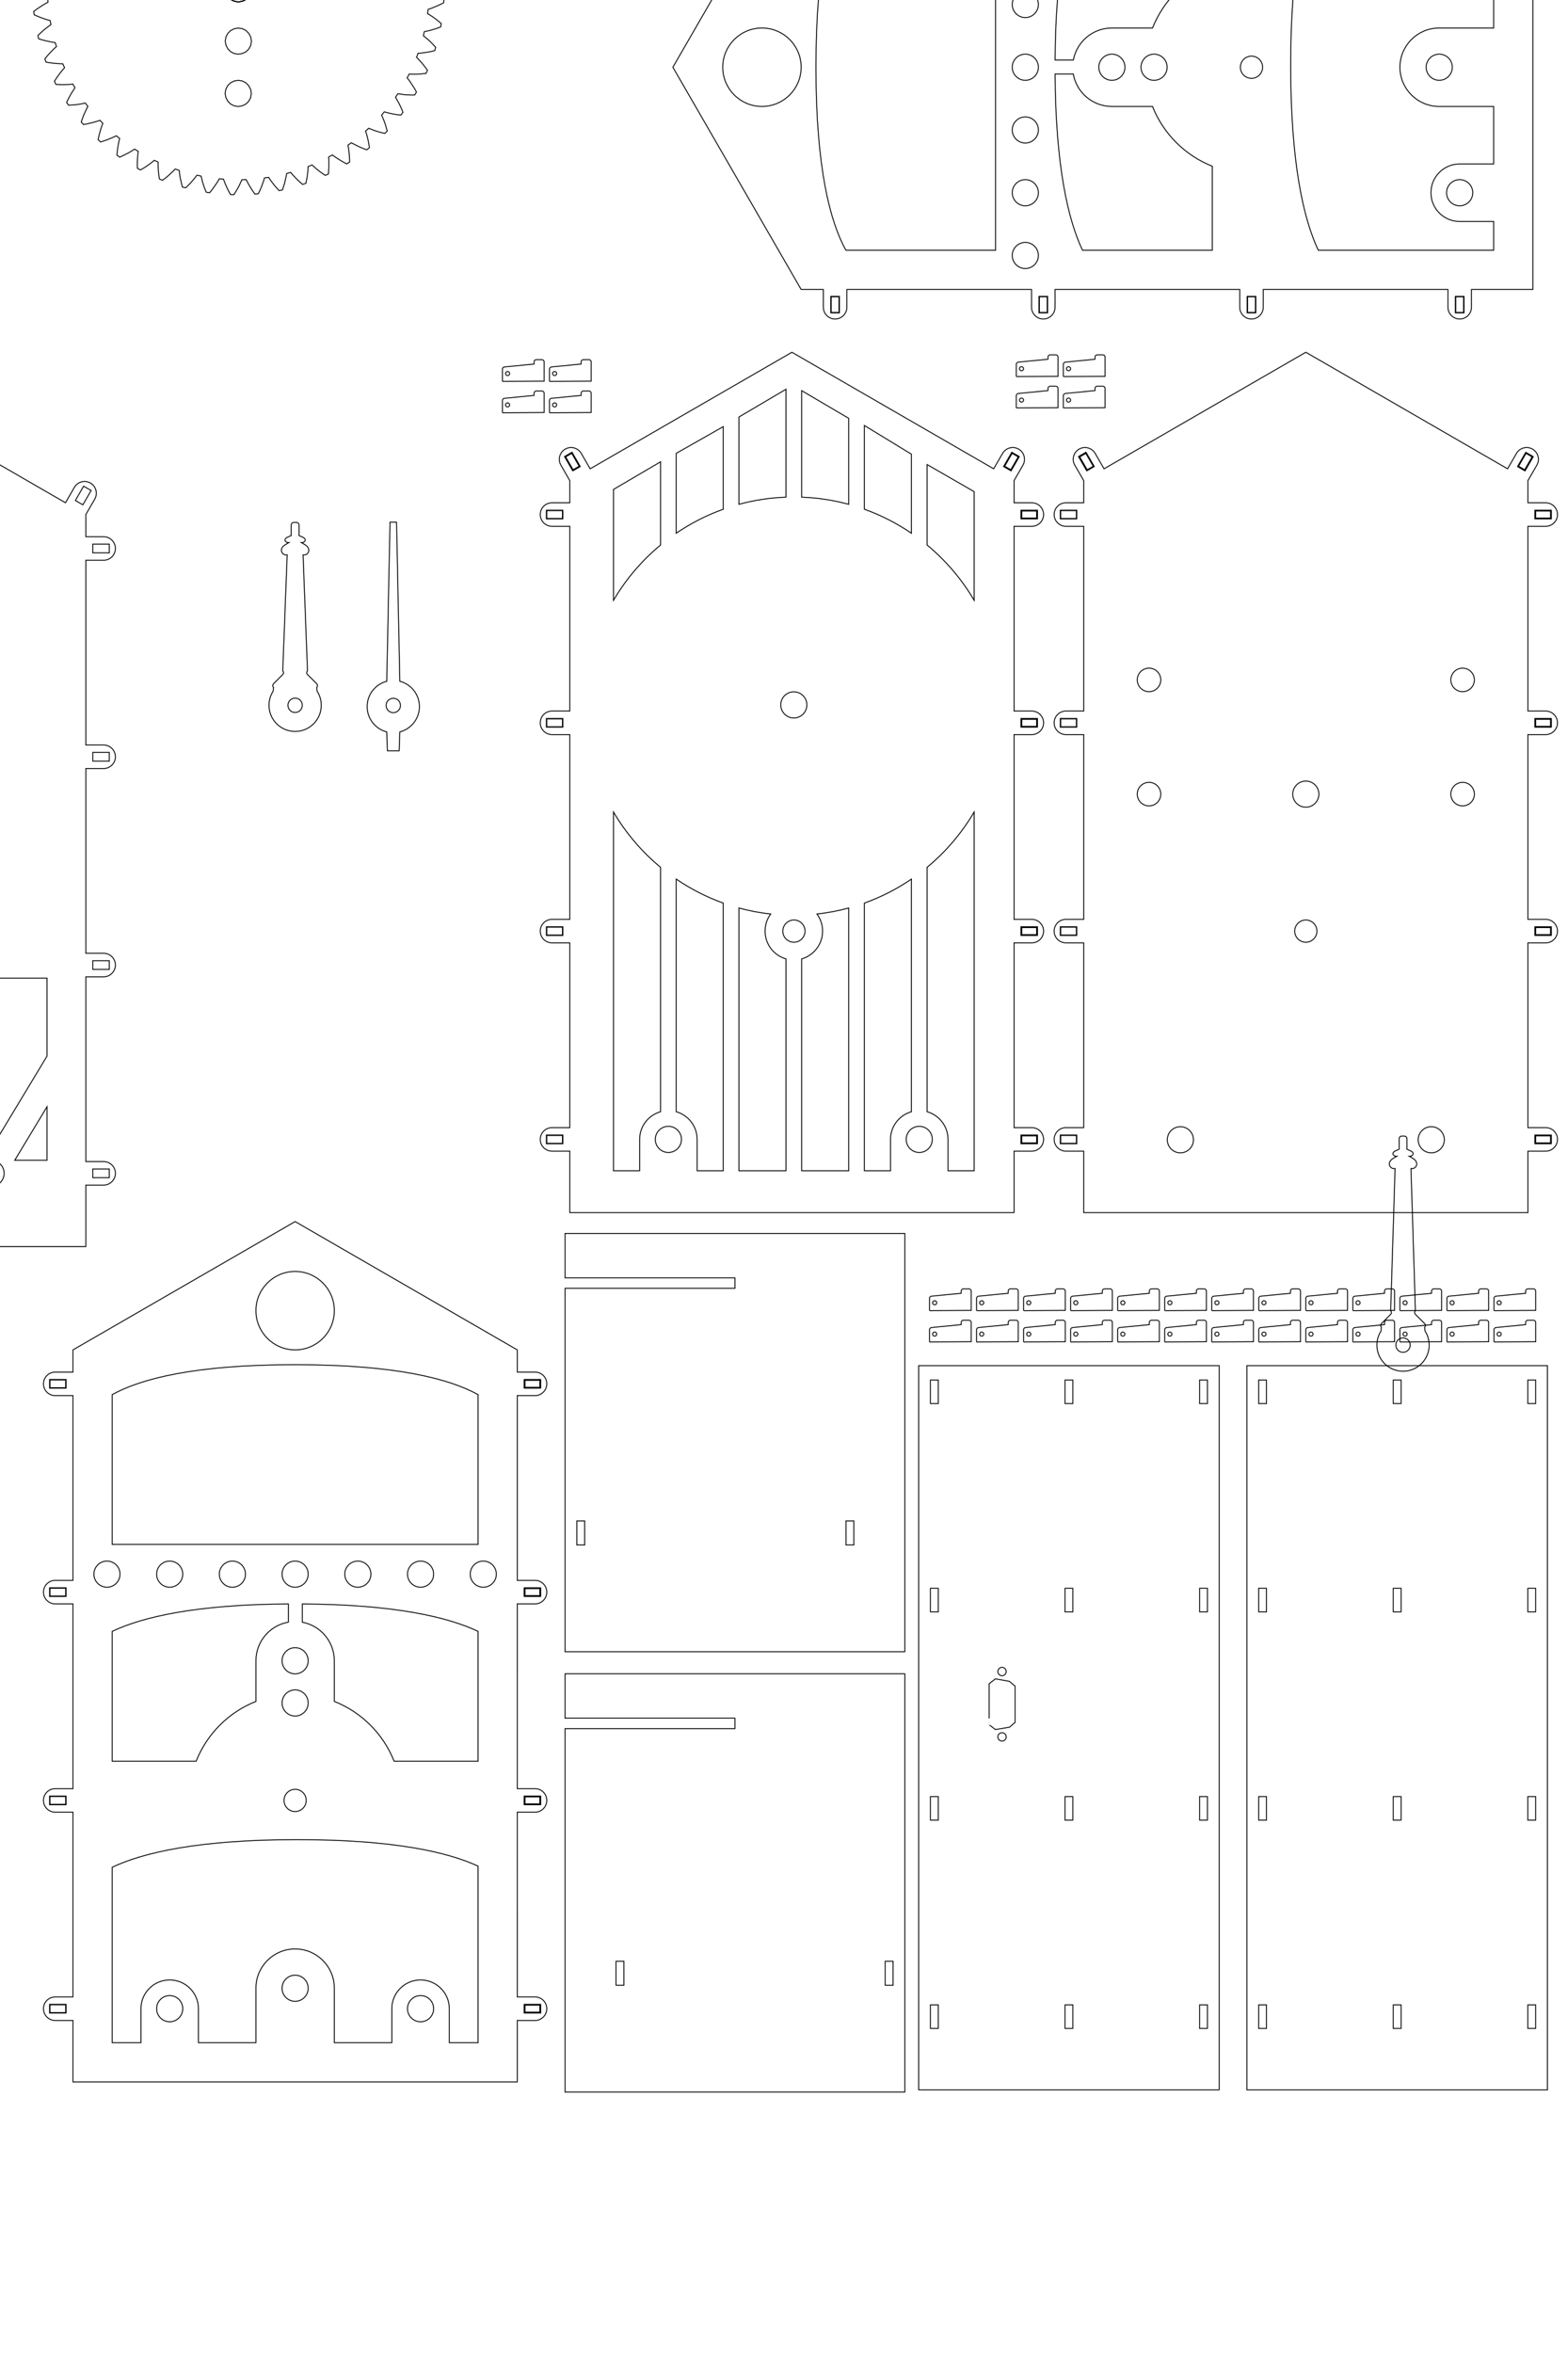 <?xml version="1.0" encoding="utf-8"?>
<!-- Generator: Adobe Illustrator 15.1.0, SVG Export Plug-In . SVG Version: 6.00 Build 0)  -->
<!DOCTYPE svg PUBLIC "-//W3C//DTD SVG 1.1//EN" "http://www.w3.org/Graphics/SVG/1.1/DTD/svg11.dtd">
<svg version="1.1" id="Layer_1" xmlns="http://www.w3.org/2000/svg" xmlns:xlink="http://www.w3.org/1999/xlink" x="0px" y="0px"
	 width="1700.789px" height="2551.182px" viewBox="0 0 1700.789 2551.182" enable-background="new 0 0 1700.789 2551.182"
	 xml:space="preserve">
<g display="none">
	<polyline display="inline" fill="none" points="3666.404,2050.386 3663.3,2049.356 3660.203,2047.284 3656.048,2045.206 
		3652.949,2044.187 3652.949,2042.104 3652.949,2040.03 3656.048,2037.979 3659.15,2035.878 3662.275,2033.825 3665.38,2032.774 
		3668.48,2029.673 3668.48,2026.548 3665.38,2024.493 3661.228,2023.446 3658.123,2022.419 3654.998,2020.341 3650.871,2019.319 
		3650.871,2017.216 3650.871,2015.165 3653.968,2013.087 3657.076,2011.013 3659.15,2008.937 3662.275,2006.86 3665.38,2003.759 
		3664.328,2000.653 3661.228,1999.632 3657.076,1998.581 3653.968,1997.528 3649.818,1996.501 3646.714,1995.479 3645.689,1993.376 
		3645.689,1991.327 3647.744,1989.249 3650.871,1986.146 3652.949,1984.069 3656.048,1980.968 3658.123,1978.868 3657.076,1974.741 
			"/>
	<polyline display="inline" fill="none" points="3657.076,1974.741 3653.968,1973.688 3649.818,1973.688 3645.689,1972.663 
		3642.564,1972.663 3639.46,1972.663 3638.412,1970.589 3637.382,1968.511 3639.46,1965.409 3641.539,1963.335 3644.642,1960.229 
		3646.714,1957.128 3648.794,1954.003 3646.714,1950.901 3643.617,1949.849 3639.46,1949.849 3636.363,1949.849 3632.208,1949.849 
		3629.107,1949.849 3628.056,1947.798 3627.031,1946.774 3629.107,1943.646 3630.128,1940.521 3632.208,1937.442 3634.285,1934.317 
		3636.363,1931.212 3634.285,1927.063 3630.128,1928.11 3627.031,1928.11 3622.876,1928.11 3619.777,1929.138 3615.625,1929.138 
		3614.572,1927.063 3613.544,1926.011 3614.572,1922.937 3616.65,1919.806 3617.699,1915.651 3619.777,1912.552 3620.802,1909.45 
		3618.722,1906.325 3614.572,1906.325 3611.47,1907.372 3607.318,1908.423 3604.216,1909.45 3601.113,1910.476 3599.039,1908.423 
		3597.988,1907.372 3599.039,1903.22 3600.064,1900.118 3601.113,1896.991 3602.138,1892.864 3603.191,1889.765 3600.064,1886.638 
		3596.962,1887.659 3593.859,1888.712 3589.707,1890.786 3586.605,1891.813 3583.48,1892.864 3581.4,1891.813 3579.326,1889.765 
		3580.376,1886.638 3581.4,1883.532 3582.453,1879.38 3582.453,1876.278 3583.48,1872.126 3580.376,1870.077 3577.273,1871.099 
		3573.121,1873.153 3569.996,1874.206 3566.894,1876.278 3563.792,1878.354 3561.712,1876.278 3560.689,1875.253 3560.689,1872.126 
		3560.689,1867.974 3561.712,1864.872 3561.712,1860.745 3561.712,1857.618 3558.615,1855.567 3555.488,1857.618 3552.384,1858.642 
		3549.283,1860.745 3546.156,1862.794 3543.054,1864.872 3540.976,1863.847 3538.902,1862.794 3538.902,1859.692 3538.902,1856.593 
		3538.902,1852.438 3538.902,1848.286 3537.875,1845.187 3534.773,1843.104 3531.648,1845.187 3528.542,1848.286 3526.466,1850.364 
		3523.369,1852.438 3520.238,1855.567 3518.189,1854.513 3516.115,1853.466 3516.115,1850.364 3516.115,1846.237 3515.062,1843.104 
		3514.035,1838.954 3514.035,1835.854 3509.88,1834.802 3506.783,1836.907 3504.705,1840.007 3501.603,1842.085 3499.529,1845.187 
		3497.451,1848.286 3495.375,1847.261 3493.296,1847.261 3492.271,1843.104 3491.222,1840.007 3490.197,1835.854 3489.144,1832.753 
		3488.119,1829.628 3483.964,1828.601 3481.892,1831.729 3479.814,1833.78 3477.74,1836.907 	"/>
	<polyline display="inline" fill="none" points="3477.74,1836.907 3475.689,1840.007 3473.611,1843.104 3471.537,1843.104 
		3468.406,1843.104 3467.382,1838.954 3466.357,1835.854 3465.304,1832.753 3463.23,1829.628 3462.205,1825.499 3458.05,1825.499 
		3455.97,1828.601 3453.898,1831.729 3451.82,1834.802 3450.796,1837.933 3448.718,1841.062 3446.646,1841.062 3444.566,1841.062 
		3442.492,1837.933 3441.464,1834.802 3439.386,1831.729 3437.314,1828.601 3435.234,1825.499 3431.113,1825.499 3430.06,1829.628 
		3427.982,1832.753 3426.958,1835.854 3425.931,1838.954 3424.878,1843.104 3421.781,1843.104 3419.701,1843.104 3417.625,1840.007 
		3415.546,1836.907 3413.472,1833.78 3411.419,1831.729 3409.322,1828.601 3405.167,1829.628 3404.142,1832.753 3403.115,1835.854 
		3402.091,1840.007 3401.041,1843.104 3399.99,1847.261 3397.939,1847.261 3395.835,1848.286 3393.789,1845.187 3391.708,1842.085 
		3388.609,1840.007 3386.535,1836.907 3383.427,1834.802 3379.275,1835.854 3379.275,1838.954 3378.251,1843.104 3377.203,1846.237 
		3377.203,1850.364 3377.203,1853.466 3375.125,1854.513 3373.048,1855.567 3369.949,1852.438 3366.818,1850.364 3364.769,1848.286 
		3361.644,1845.187 3358.539,1843.104 3355.437,1845.187 3354.382,1848.286 3354.382,1852.438 3354.382,1856.593 3354.382,1859.692 
		3354.382,1862.794 3352.31,1863.847 3350.259,1864.872 3347.128,1862.794 3344.031,1860.745 3340.927,1858.642 3337.802,1857.618 
		3334.699,1855.567 3331.597,1857.618 3331.597,1860.745 3331.597,1864.872 3332.625,1867.974 3332.625,1872.126 3332.625,1875.253 
		3331.597,1876.278 3329.498,1878.354 3326.417,1876.278 3323.292,1874.206 3320.166,1873.153 3316.039,1871.099 3312.937,1870.077 
		3309.806,1872.126 3310.833,1876.278 3310.833,1879.38 3311.884,1883.532 3312.937,1886.638 3313.958,1889.765 3311.884,1891.813 
		3309.806,1892.864 3306.707,1891.813 3303.605,1890.786 3299.453,1888.712 3296.328,1887.659 3293.226,1886.638 3290.121,1889.765 
		3291.146,1892.864 3292.199,1896.991 3293.226,1900.118 3294.273,1903.22 3295.298,1907.372 3294.273,1908.423 3292.199,1910.476 
		3289.097,1909.45 3285.966,1908.423 3281.814,1907.372 3278.712,1906.325 3274.585,1906.325 3272.488,1909.45 3273.537,1912.552 
		3275.615,1915.651 3276.638,1919.806 3278.712,1922.937 3279.767,1926.011 3278.712,1928.11 	"/>
	<polyline display="inline" fill="none" points="3278.712,1928.11 3277.664,1929.138 3273.537,1929.138 3270.435,1928.11 
		3266.283,1928.11 3263.156,1928.11 3259.029,1927.063 3256.955,1931.212 3259.029,1934.317 3261.105,1937.442 3263.156,1940.521 
		3264.208,1943.646 3266.283,1946.774 3265.257,1948.823 3264.208,1949.849 3261.105,1949.849 3256.955,1949.849 3253.824,1949.849 
		3249.697,1949.849 3246.593,1950.901 3244.496,1954.003 3246.593,1957.128 3248.648,1960.229 3251.773,1963.335 3253.824,1965.409 
		3255.925,1968.511 3254.875,1970.589 3253.824,1972.663 3250.722,1972.663 3247.623,1972.663 3243.468,1973.688 3239.316,1973.688 
		3236.214,1974.741 3235.164,1978.868 3237.261,1980.968 3240.369,1984.069 3242.441,1986.146 3245.542,1989.249 3247.623,1991.327 
		3247.623,1993.376 3246.593,1995.479 3243.468,1996.501 3239.316,1997.528 3236.214,1998.581 3232.085,1999.632 3228.957,2000.653 
		3227.935,2003.759 3231.037,2006.86 3234.134,2008.937 3236.214,2011.013 3239.316,2013.087 3242.441,2015.165 3242.441,2017.216 
		3242.441,2019.319 3238.291,2020.341 3235.164,2022.419 3232.085,2023.446 3227.935,2024.493 3224.802,2026.548 3224.802,2029.673 
		3227.935,2032.774 3231.037,2033.825 3234.134,2035.878 3237.261,2037.979 3240.369,2040.03 3240.369,2042.104 3240.369,2044.187 
		3237.261,2045.206 3233.109,2047.284 3229.984,2049.356 3226.88,2050.386 3223.783,2052.487 3223.783,2056.612 3226.88,2058.69 
		3231.037,2059.718 3234.134,2061.792 3237.261,2062.845 3240.369,2063.872 3240.369,2065.944 3241.416,2069.046 3238.291,2070.073 
		3235.164,2072.177 3232.085,2074.228 3228.957,2076.304 3225.832,2079.405 3226.88,2082.532 3229.984,2084.579 3233.109,2085.632 
		3237.261,2086.687 3240.369,2087.71 3243.468,2088.729 3244.496,2090.837 3244.496,2092.886 3242.441,2094.964 3239.316,2097.038 
		3236.214,2100.146 3234.134,2102.218 3231.037,2105.343 3232.085,2108.423 3236.214,2109.472 3239.316,2110.521 3243.468,2110.521 
		3246.593,2111.55 3249.697,2111.55 3250.722,2114.649 3251.773,2116.729 3248.648,2118.804 3246.593,2120.882 3244.496,2123.981 
		3241.416,2127.083 3239.316,2130.21 3240.369,2133.312 3244.496,2134.362 3248.648,2134.362 3251.773,2134.362 3255.925,2134.362 
		3259.029,2134.362 3260.052,2136.415 3261.105,2138.489 3259.029,2141.591 3256.955,2144.72 	"/>
	<polyline display="inline" fill="none" points="3256.955,2144.72 3254.875,2147.821 3252.8,2150.923 3250.722,2154.048 
		3252.8,2157.153 3255.925,2157.153 3260.052,2157.153 3263.156,2157.153 3267.306,2157.153 3270.435,2156.104 3271.46,2158.2 
		3273.537,2160.255 3271.46,2163.38 3269.38,2166.479 3267.306,2169.583 3266.283,2172.714 3264.208,2176.841 3266.283,2178.915 
		3270.435,2178.915 3274.585,2178.915 3277.664,2177.888 3280.792,2176.841 3284.945,2176.841 3285.966,2177.888 3288.044,2179.94 
		3285.966,2183.065 3284.945,2186.169 3282.867,2190.296 3281.814,2193.425 3280.792,2196.552 3283.917,2199.628 3286.994,2198.603 
		3291.146,2197.579 3294.273,2196.552 3297.376,2195.499 3301.533,2194.448 3302.552,2196.552 3304.63,2197.579 3303.605,2200.679 
		3302.552,2204.833 3301.533,2207.935 3300.48,2212.085 3299.453,2215.188 3302.552,2218.288 3305.656,2216.237 3309.806,2215.188 
		3312.937,2214.136 3316.039,2212.085 3319.138,2211.062 3321.216,2212.085 3323.292,2213.112 3322.263,2217.265 3321.216,2220.366 
		3321.216,2224.521 3321.216,2227.62 3320.166,2231.771 3323.292,2233.853 3327.445,2231.771 3330.544,2230.745 3333.65,2228.646 
		3336.775,2226.593 3339.875,2224.521 3341.957,2225.571 3344.031,2226.593 3342.978,2230.745 3342.978,2233.853 3342.978,2237.976 
		3342.978,2241.104 3342.978,2245.259 3346.109,2247.306 3350.259,2245.259 3352.31,2243.153 3355.437,2241.104 3358.539,2237.976 
		3361.644,2235.925 3363.716,2236.952 3365.794,2237.976 3365.794,2241.104 3365.794,2245.259 3365.794,2248.356 3366.818,2252.485 
		3366.818,2255.61 3370.968,2257.688 3374.101,2254.585 3376.15,2252.485 3379.275,2250.431 3381.33,2247.306 3384.457,2245.259 
		3386.535,2245.259 3388.609,2246.28 3388.609,2249.409 3389.632,2253.538 3390.658,2256.638 3391.708,2260.79 3392.759,2263.917 
		3395.835,2264.944 3398.96,2261.815 3401.041,2259.765 3403.115,2256.638 3406.218,2253.538 3408.292,2250.431 3410.373,2251.458 
		3412.447,2251.458 3413.472,2254.585 3414.5,2258.712 3415.546,2261.815 3416.601,2265.97 3418.654,2269.097 3421.781,2269.097 
		3424.878,2265.97 3426.958,2262.864 3429.033,2259.765 3430.06,2256.638 3432.132,2253.538 3434.21,2254.585 3436.287,2254.585 
		3438.367,2257.688 3439.386,2260.79 3441.464,2263.917 3442.492,2266.993 3444.566,2271.146 	"/>
	<polyline display="inline" fill="none" points="3444.566,2271.146 3448.718,2271.146 3450.796,2266.993 3451.82,2263.917 
		3453.898,2260.79 3454.951,2257.688 3457.023,2254.585 3459.103,2254.585 3461.152,2253.538 3463.23,2256.638 3464.279,2259.765 
		3466.357,2262.864 3468.406,2265.97 3471.537,2269.097 3474.636,2269.097 3476.71,2265.97 3477.74,2261.815 3478.791,2258.712 
		3479.814,2254.585 3480.865,2251.458 3482.943,2251.458 3484.994,2250.431 3487.072,2253.538 3490.197,2256.638 3492.271,2259.765 
		3494.324,2261.815 3497.451,2264.944 3500.548,2263.917 3501.603,2260.79 3502.626,2256.638 3503.656,2253.538 3504.705,2249.409 
		3504.705,2246.28 3506.783,2245.259 3508.855,2245.259 3511.96,2247.306 3514.035,2250.431 3517.134,2252.485 3519.212,2254.585 
		3522.316,2257.688 3526.466,2255.61 3526.466,2252.485 3527.496,2248.356 3527.496,2245.259 3527.496,2241.104 3527.496,2237.976 
		3529.57,2236.952 3531.648,2235.925 3534.773,2237.976 3537.875,2241.104 3540.976,2243.153 3543.054,2245.259 3547.207,2247.306 
		3550.306,2245.259 3550.306,2241.104 3550.306,2237.976 3550.306,2233.853 3550.306,2230.745 3549.283,2226.593 3551.359,2225.571 
		3553.408,2224.521 3556.541,2226.593 3559.638,2228.646 3562.742,2230.745 3565.867,2231.771 3569.996,2233.853 3573.121,2231.771 
		3572.074,2227.62 3572.074,2224.521 3572.074,2220.366 3571.044,2217.265 3569.996,2213.112 3572.074,2212.085 3574.146,2211.062 
		3577.273,2212.085 3580.376,2214.136 3583.48,2215.188 3587.63,2216.237 3590.732,2218.288 3593.859,2215.188 3592.812,2212.085 
		3591.785,2207.935 3590.732,2204.833 3589.707,2200.679 3588.66,2197.579 3590.732,2196.552 3591.785,2194.448 3595.914,2195.499 
		3599.039,2196.552 3602.138,2197.579 3606.292,2198.603 3609.394,2199.628 3612.498,2196.552 3611.47,2193.425 3610.445,2190.296 
		3608.371,2186.169 3607.318,2183.065 3605.24,2179.94 3607.318,2177.888 3608.371,2176.841 3612.498,2176.841 3615.625,2177.888 
		3618.722,2178.915 3622.876,2178.915 3627.031,2178.915 3629.107,2176.841 3627.031,2172.714 3625.978,2169.583 3623.904,2166.479 
		3621.826,2163.38 3619.777,2160.255 3621.826,2158.2 3622.876,2156.104 3625.978,2157.153 3630.128,2157.153 3633.238,2157.153 
		3637.382,2157.153 3640.49,2157.153 3642.564,2154.048 3640.49,2150.923 3638.412,2147.821 	"/>
	<polyline display="inline" fill="none" points="3638.412,2147.821 3636.363,2144.72 3634.285,2141.591 3632.208,2138.489 
		3633.238,2136.415 3634.285,2134.362 3637.382,2134.362 3641.539,2134.362 3644.642,2134.362 3648.794,2134.362 3652.949,2133.312 
		3653.968,2130.21 3651.896,2127.083 3648.794,2123.981 3646.714,2120.882 3644.642,2118.804 3641.539,2116.729 3642.564,2113.624 
		3643.617,2111.55 3646.714,2111.55 3649.818,2110.521 3653.968,2110.521 3657.076,2109.472 3661.228,2108.423 3662.275,2105.343 
		3659.15,2102.218 3657.076,2100.146 3653.968,2097.038 3650.871,2094.964 3648.794,2092.886 3648.794,2090.837 3649.818,2088.729 
		3652.949,2087.71 3656.048,2086.687 3660.203,2085.632 3663.3,2084.579 3666.404,2082.532 3667.457,2079.405 3664.328,2076.304 
		3661.228,2074.228 3658.123,2072.177 3654.998,2070.073 3651.896,2069.046 3652.949,2065.944 3652.949,2063.872 3656.048,2062.845 
		3659.15,2061.792 3662.275,2059.718 3666.404,2058.69 3669.535,2056.612 3669.535,2052.487 3666.404,2050.386 	"/>
	<polygon display="inline" fill="none" points="3460.125,2052.487 3458.05,2056.612 3454.951,2059.718 3450.796,2061.792 
		3446.646,2061.792 3442.492,2061.792 3438.367,2059.718 3435.234,2056.612 3433.16,2052.487 3432.132,2048.333 3433.16,2043.159 
		3435.234,2040.03 3438.367,2036.927 3442.492,2034.854 3446.646,2033.825 3450.796,2034.854 3454.951,2036.927 3458.05,2040.03 
		3460.125,2044.187 3461.152,2048.333 	"/>
	<polyline display="inline" fill="none" points="3573.121,2379.987 3569.996,2378.964 3566.894,2376.862 3562.742,2375.835 
		3559.638,2374.813 3559.638,2371.685 3559.638,2369.634 3562.742,2368.581 3564.814,2366.507 3567.945,2364.429 3571.044,2361.327 
		3574.146,2359.249 3573.121,2355.126 3568.966,2354.073 3565.867,2353.021 3562.742,2351.995 3558.615,2351.995 3555.488,2350.972 
		3554.458,2348.896 3553.408,2346.819 3556.541,2344.741 3558.615,2341.644 3561.712,2339.563 3563.792,2336.462 3565.867,2333.335 
		3564.814,2330.235 3560.689,2329.185 3556.541,2329.185 3553.408,2329.185 3549.283,2329.185 3546.156,2329.185 3545.126,2327.13 
		3544.105,2325.056 3546.156,2322.979 3547.207,2319.853 3549.283,2316.772 3551.359,2312.622 3552.384,2309.497 3550.306,2306.396 
		3546.156,2306.396 3543.054,2307.44 3538.902,2308.47 3535.8,2308.47 3532.697,2310.548 3530.623,2308.47 3529.57,2306.396 
		3530.623,2303.29 3531.648,2300.163 3532.697,2296.011 3533.72,2292.938 	"/>
	<polyline display="inline" fill="none" points="3533.72,2292.938 3534.773,2288.782 3531.648,2286.704 3528.542,2287.757 
		3524.388,2288.782 3521.289,2290.831 3518.189,2291.884 3515.062,2293.962 3512.984,2291.884 3510.91,2290.831 3511.96,2287.757 
		3512.984,2283.604 3512.984,2280.479 3512.984,2276.325 3512.984,2273.226 3509.88,2271.146 3506.783,2273.226 3503.656,2275.298 
		3500.548,2277.378 3497.451,2279.452 3495.375,2281.503 3492.271,2280.479 3490.197,2279.452 3490.197,2276.325 3490.197,2272.198 
		3490.197,2269.097 3489.144,2264.944 3488.119,2261.815 3484.994,2260.79 3481.892,2262.864 3479.814,2264.944 3476.71,2268.044 
		3474.636,2271.146 3472.56,2273.226 3470.484,2273.226 3467.382,2272.198 3467.382,2269.097 3466.357,2265.97 3465.304,2262.864 
		3463.23,2258.712 3462.205,2255.61 3458.05,2254.585 3455.97,2257.688 3453.898,2260.79 3451.82,2263.917 3450.796,2268.044 
		3448.718,2271.146 3446.646,2271.146 3444.566,2271.146 3442.492,2268.044 3441.464,2263.917 3439.386,2260.79 3437.314,2257.688 
		3435.234,2254.585 3431.113,2255.61 3430.06,2258.712 3427.982,2262.864 3426.958,2265.97 3425.931,2269.097 3425.931,2272.198 
		3422.804,2273.226 3420.751,2273.226 3418.654,2271.146 3416.601,2268.044 3413.472,2264.944 3411.419,2262.864 3408.292,2260.79 
		3405.167,2261.815 3404.142,2264.944 3403.115,2269.097 3403.115,2272.198 3403.115,2276.325 3403.115,2279.452 3399.99,2280.479 
		3397.939,2281.503 3395.835,2279.452 3392.759,2277.378 3389.632,2275.298 3386.535,2273.226 3383.427,2271.146 3380.302,2273.226 
		3380.302,2276.325 3380.302,2280.479 3380.302,2283.604 3381.33,2287.757 3382.38,2290.831 3380.302,2292.938 3378.251,2293.962 
		3375.125,2291.884 3371.998,2290.831 3368.919,2288.782 3364.769,2287.757 3361.644,2286.704 3358.539,2288.782 3359.587,2292.938 
		3360.617,2296.011 3361.644,2300.163 3362.666,2303.29 3363.716,2306.396 3362.666,2308.47 3360.617,2310.548 3357.49,2308.47 
		3354.382,2308.47 3350.259,2307.44 3347.128,2306.396 3342.978,2306.396 3340.927,2309.497 3341.957,2312.622 3344.031,2316.772 
		3346.109,2319.853 3347.128,2322.979 3349.208,2325.056 3348.158,2327.13 3347.128,2329.185 3344.031,2329.185 3339.875,2329.185 
		3336.775,2329.185 3332.625,2329.185 3328.47,2330.235 3327.445,2333.335 3329.498,2336.462 	"/>
	<polyline display="inline" fill="none" points="3329.498,2336.462 3331.597,2339.563 3334.699,2341.644 3336.775,2344.741 
		3339.875,2346.819 3338.826,2348.896 3337.802,2350.972 3334.699,2351.995 3330.544,2351.995 3327.445,2353.021 3324.318,2354.073 
		3320.166,2355.126 3319.138,2359.249 3322.263,2361.327 3325.371,2364.429 3328.47,2366.507 3330.544,2368.581 3333.65,2369.634 
		3333.65,2372.708 3333.65,2374.813 3330.544,2375.835 3326.417,2376.862 3323.292,2378.964 3320.166,2379.987 3317.089,2382.04 
		3317.089,2386.19 3320.166,2388.269 3323.292,2389.319 3326.417,2391.368 3330.544,2392.421 3333.65,2393.472 3333.65,2395.521 
		3333.65,2398.649 3330.544,2399.673 3328.47,2401.753 3325.371,2403.827 3322.263,2406.935 3319.138,2409.005 3320.166,2413.157 
		3324.318,2414.187 3327.445,2415.212 3330.544,2416.259 3334.699,2416.259 3337.802,2416.259 3338.826,2419.364 3339.875,2421.438 
		3336.775,2423.519 3334.699,2426.618 3331.597,2428.69 3329.498,2431.823 3327.445,2434.896 3328.47,2438.022 3332.625,2439.05 
		3336.775,2439.05 3339.875,2439.05 3344.031,2439.05 3347.128,2439.05 3348.158,2441.126 3349.208,2443.204 3347.128,2445.274 
		3346.109,2448.378 3344.031,2451.509 3341.957,2455.636 3340.927,2458.737 3342.978,2461.864 3347.128,2461.864 3350.259,2460.837 
		3354.382,2459.79 3357.49,2458.737 3360.617,2457.71 3362.666,2459.79 3363.716,2461.864 3362.666,2464.964 3361.644,2468.063 
		3360.617,2472.218 3359.587,2475.351 3358.539,2479.478 3361.644,2481.55 3364.769,2480.522 3368.919,2479.478 3371.998,2477.396 
		3375.125,2476.37 3378.251,2474.298 3380.302,2476.37 3382.38,2477.396 3381.33,2480.522 3380.302,2484.677 3380.302,2487.755 
		3380.302,2491.909 3380.302,2495.034 3383.427,2497.083 3386.535,2495.034 3389.632,2492.931 3392.759,2490.882 3395.835,2488.804 
		3397.939,2486.729 3401.041,2487.755 3403.115,2488.804 3403.115,2491.909 3403.115,2496.063 3403.115,2499.188 3404.142,2503.313 
		3405.167,2506.417 3408.292,2507.468 3411.419,2505.39 3413.472,2502.263 3416.601,2500.214 3418.654,2497.083 3420.751,2493.981 
		3422.804,2495.034 3425.931,2495.034 3425.931,2499.188 3426.958,2502.263 3427.982,2505.39 3430.06,2509.542 3431.113,2512.646 
		3435.234,2512.646 3437.314,2510.569 3439.386,2507.468 3441.464,2503.313 3442.492,2500.214 	"/>
	<polyline display="inline" fill="none" points="3442.492,2500.214 3444.566,2497.083 3446.646,2497.083 3448.718,2497.083 
		3450.796,2500.214 3451.82,2503.313 3453.898,2507.468 3455.97,2510.569 3458.05,2512.646 3462.205,2512.646 3463.23,2509.542 
		3465.304,2505.39 3466.357,2502.263 3467.382,2499.188 3467.382,2495.034 3470.484,2495.034 3472.56,2493.981 3474.636,2497.083 
		3476.71,2500.214 3479.814,2502.263 3481.892,2505.39 3484.994,2507.468 3488.119,2506.417 3489.144,2503.313 3490.197,2499.188 
		3490.197,2496.063 3490.197,2491.909 3490.197,2488.804 3493.296,2487.755 3495.375,2486.729 3497.451,2488.804 3500.548,2490.882 
		3503.656,2492.931 3506.783,2495.034 3509.88,2497.083 3512.984,2495.034 3512.984,2491.909 3512.984,2487.755 3512.984,2484.677 
		3511.96,2480.522 3510.91,2477.396 3512.984,2475.351 3515.062,2474.298 3518.189,2476.37 3521.289,2477.396 3524.388,2479.478 
		3528.542,2480.522 3531.648,2481.55 3534.773,2479.478 3533.72,2475.351 3532.697,2472.218 3531.648,2468.063 3530.623,2464.964 
		3529.57,2461.864 3530.623,2459.79 3532.697,2457.71 3535.8,2458.737 3538.902,2459.79 3543.054,2460.837 3546.156,2461.864 
		3550.306,2461.864 3552.384,2458.737 3551.359,2455.636 3549.283,2451.509 3547.207,2448.378 3546.156,2445.274 3544.105,2443.204 
		3545.126,2441.126 3546.156,2439.05 3549.283,2439.05 3553.408,2439.05 3556.541,2439.05 3560.689,2439.05 3564.814,2438.022 
		3565.867,2434.896 3563.792,2431.823 3561.712,2428.69 3558.615,2426.618 3556.541,2423.519 3553.408,2421.438 3554.458,2419.364 
		3555.488,2416.259 3558.615,2416.259 3562.742,2416.259 3565.867,2415.212 3568.966,2414.187 3573.121,2413.157 3574.146,2409.005 
		3571.044,2406.935 3567.945,2403.827 3564.814,2401.753 3562.742,2399.673 3559.638,2398.649 3559.638,2395.521 3559.638,2393.472 
		3562.742,2392.421 3566.894,2391.368 3569.996,2389.319 3573.121,2388.269 3576.226,2386.19 3576.226,2382.04 3573.121,2379.987 	
		"/>
	<polyline display="inline" fill="none" points="3460.125,2388.269 3458.05,2392.421 3454.951,2395.521 3450.796,2397.601 
		3446.646,2398.649 3442.492,2397.601 3438.367,2395.521 3435.234,2392.421 3433.16,2388.269 3432.132,2384.14 3433.16,2379.987 
		3435.234,2375.835 3438.367,2372.708 3442.492,2370.659 3446.646,2369.634 3450.796,2370.659 3454.951,2372.708 3458.05,2375.835 
		3460.125,2379.987 3461.152,2384.14 	"/>
	<line display="inline" fill="none" x1="3461.152" y1="2384.14" x2="3460.125" y2="2388.269"/>
</g>
<polyline display="none" fill="none" points="-2785.688,2392.451 -2755.468,2392.451 -2732.498,2392.451 -2702.268,2392.451 "/>
<path fill="none" stroke="#000000" stroke-miterlimit="10" d="M1352.492,1480.691h325.984v785.18h-325.984V1480.691z
	 M1365.248,1509.021v12.756h8.504v-25.513h-8.504V1509.021 M1365.248,1734.846v12.756h8.504v-25.512h-8.504V1734.846
	 M1365.248,1960.674v12.756h8.504v-25.512h-8.504V1960.674 M1365.248,2186.5v12.758h8.504v-25.514h-8.504V2186.5 M1665.718,2186.5
	v-12.756h-8.504v25.514h8.504V2186.5 M1665.718,1960.674v-12.758h-8.504v25.514h8.504V1960.674 M1665.718,1734.846v-12.756h-8.504
	v25.512h8.504V1734.846 M1665.718,1509.021v-12.757h-8.504v25.513h8.504V1509.021 M1511.232,1509.021v12.756h8.504v-25.513h-8.504
	V1509.021 M1511.232,1734.846v12.756h8.504v-25.512h-8.504V1734.846 M1511.232,1960.674v12.756h8.504v-25.512h-8.504V1960.674
	 M1511.232,2186.5v12.758h8.504v-25.514h-8.504V2186.5"/>
<path fill="none" stroke="#000000" stroke-miterlimit="10" d="M1008.214,1421v-13.604c0.193-1.036,1.004-1.848,2.041-2.041
	l32.314-3.145v-2.725c0.193-1.035,1.004-1.849,2.041-2.041h6.803c1.037,0.192,1.85,1.006,2.041,2.041v21.26L1008.214,1421"/>
<circle fill="none" stroke="#000000" stroke-miterlimit="10" cx="1013.828" cy="1412.496" r="2.211"/>
<path fill="none" stroke="#000000" stroke-miterlimit="10" d="M1059.24,1421v-13.604c0.193-1.036,1.004-1.848,2.041-2.041
	l32.313-3.145v-2.725c0.191-1.035,1.006-1.849,2.041-2.041h6.805c1.037,0.192,1.848,1.006,2.041,2.041v21.26L1059.24,1421"/>
<circle fill="none" stroke="#000000" stroke-miterlimit="10" cx="1064.853" cy="1412.496" r="2.211"/>
<path fill="none" stroke="#000000" stroke-miterlimit="10" d="M1110.261,1421v-13.604c0.193-1.036,1.006-1.848,2.041-2.041
	l32.314-3.145v-2.725c0.193-1.035,1.004-1.849,2.041-2.041h6.803c1.037,0.192,1.85,1.006,2.041,2.041v21.26L1110.261,1421"/>
<circle fill="none" stroke="#000000" stroke-miterlimit="10" cx="1115.875" cy="1412.496" r="2.211"/>
<path fill="none" stroke="#000000" stroke-miterlimit="10" d="M1161.287,1421v-13.604c0.193-1.036,1.004-1.848,2.041-2.041
	l32.314-3.145v-2.725c0.189-1.035,1.004-1.849,2.041-2.041h6.803c1.037,0.192,1.85,1.006,2.041,2.041v21.26L1161.287,1421"/>
<circle fill="none" stroke="#000000" stroke-miterlimit="10" cx="1166.9" cy="1412.496" r="2.211"/>
<path fill="none" stroke="#000000" stroke-miterlimit="10" d="M1212.31,1421v-13.604c0.191-1.036,1.004-1.848,2.041-2.041
	l32.313-3.145v-2.725c0.193-1.035,1.006-1.849,2.041-2.041h6.805c1.035,0.192,1.85,1.006,2.041,2.041v21.26L1212.31,1421"/>
<circle fill="none" stroke="#000000" stroke-miterlimit="10" cx="1217.921" cy="1412.496" r="2.211"/>
<path fill="none" stroke="#000000" stroke-miterlimit="10" d="M1263.333,1421v-13.604c0.193-1.036,1.004-1.848,2.041-2.041
	l32.316-3.145v-2.725c0.189-1.035,1.004-1.849,2.039-2.041h6.805c1.035,0.192,1.848,1.006,2.041,2.041v21.26L1263.333,1421"/>
<circle fill="none" stroke="#000000" stroke-miterlimit="10" cx="1268.947" cy="1412.496" r="2.211"/>
<path fill="none" stroke="#000000" stroke-miterlimit="10" d="M1314.357,1421v-13.604c0.191-1.036,1.006-1.848,2.041-2.041
	l32.313-3.145v-2.725c0.191-1.035,1.006-1.849,2.041-2.041h6.807c1.037,0.192,1.848,1.006,2.041,2.041v21.26L1314.357,1421"/>
<circle fill="none" stroke="#000000" stroke-miterlimit="10" cx="1319.968" cy="1412.496" r="2.211"/>
<path fill="none" stroke="#000000" stroke-miterlimit="10" d="M1365.378,1421v-13.604c0.193-1.036,1.006-1.848,2.041-2.041
	l32.316-3.145v-2.725c0.193-1.035,1.004-1.849,2.041-2.041h6.803c1.037,0.192,1.85,1.006,2.041,2.041v21.26L1365.378,1421"/>
<circle fill="none" stroke="#000000" stroke-miterlimit="10" cx="1370.994" cy="1412.496" r="2.211"/>
<path fill="none" stroke="#000000" stroke-miterlimit="10" d="M1416.406,1421v-13.604c0.189-1.036,1.004-1.848,2.039-2.041
	l32.314-3.145v-2.725c0.191-1.035,1.004-1.849,2.041-2.041h6.805c1.035,0.192,1.848,1.006,2.041,2.041v21.26L1416.406,1421"/>
<circle fill="none" stroke="#000000" stroke-miterlimit="10" cx="1422.017" cy="1412.496" r="2.211"/>
<path fill="none" stroke="#000000" stroke-miterlimit="10" d="M1467.427,1421v-13.604c0.193-1.036,1.006-1.848,2.041-2.041
	l32.314-3.145v-2.725c0.193-1.035,1.004-1.849,2.041-2.041h6.803c1.037,0.192,1.85,1.006,2.041,2.041v21.26L1467.427,1421"/>
<circle fill="none" stroke="#000000" stroke-miterlimit="10" cx="1473.041" cy="1412.496" r="2.211"/>
<path fill="none" stroke="#000000" stroke-miterlimit="10" d="M1518.453,1421v-13.604c0.193-1.036,1.004-1.848,2.041-2.041
	l32.314-3.145v-2.725c0.189-1.035,1.004-1.849,2.041-2.041h6.803c1.037,0.192,1.848,1.006,2.041,2.041v21.26L1518.453,1421"/>
<circle fill="none" stroke="#000000" stroke-miterlimit="10" cx="1524.064" cy="1412.496" r="2.211"/>
<path fill="none" stroke="#000000" stroke-miterlimit="10" d="M1569.476,1421v-13.604c0.191-1.036,1.004-1.848,2.041-2.041
	l32.313-3.145v-2.725c0.193-1.035,1.004-1.849,2.041-2.041h6.803c1.037,0.192,1.85,1.006,2.041,2.041v21.26L1569.476,1421"/>
<circle fill="none" stroke="#000000" stroke-miterlimit="10" cx="1575.085" cy="1412.496" r="2.211"/>
<path fill="none" stroke="#000000" stroke-miterlimit="10" d="M1620.5,1421v-13.604c0.193-1.036,1.004-1.848,2.041-2.041
	l32.314-3.145v-2.725c0.189-1.035,1.004-1.849,2.041-2.041h6.803c1.037,0.192,1.848,1.006,2.041,2.041v21.26L1620.5,1421"/>
<circle fill="none" stroke="#000000" stroke-miterlimit="10" cx="1626.113" cy="1412.496" r="2.211"/>
<path fill="none" stroke="#000000" stroke-miterlimit="10" d="M544.964,413.51v-13.604c0.191-1.037,1.004-1.85,2.041-2.041
	l32.313-3.146v-2.723c0.192-1.035,1.004-1.848,2.041-2.041h6.805c1.035,0.193,1.848,1.006,2.041,2.041v21.26L544.964,413.51"/>
<circle fill="none" stroke="#000000" stroke-miterlimit="10" cx="550.577" cy="405.006" r="2.211"/>
<path fill="none" stroke="#000000" stroke-miterlimit="10" d="M595.988,413.51v-13.604c0.192-1.037,1.004-1.85,2.041-2.041
	l32.313-3.146v-2.723c0.193-1.035,1.004-1.848,2.041-2.041h6.805c1.035,0.193,1.849,1.006,2.039,2.041v21.26L595.988,413.51"/>
<circle fill="none" stroke="#000000" stroke-miterlimit="10" cx="601.601" cy="405.006" r="2.211"/>
<path fill="none" stroke="#000000" stroke-miterlimit="10" d="M1008.214,1455v-13.604c0.193-1.036,1.004-1.848,2.041-2.041
	l32.314-3.145v-2.725c0.193-1.035,1.004-1.849,2.041-2.041h6.803c1.037,0.192,1.85,1.006,2.041,2.041v21.26L1008.214,1455"/>
<circle fill="none" stroke="#000000" stroke-miterlimit="10" cx="1013.828" cy="1446.496" r="2.211"/>
<path fill="none" stroke="#000000" stroke-miterlimit="10" d="M1059.24,1455v-13.604c0.193-1.036,1.004-1.848,2.041-2.041
	l32.313-3.145v-2.725c0.191-1.035,1.006-1.849,2.041-2.041h6.805c1.037,0.192,1.848,1.006,2.041,2.041v21.26L1059.24,1455"/>
<circle fill="none" stroke="#000000" stroke-miterlimit="10" cx="1064.853" cy="1446.496" r="2.211"/>
<path fill="none" stroke="#000000" stroke-miterlimit="10" d="M1110.261,1455v-13.604c0.193-1.036,1.006-1.848,2.041-2.041
	l32.314-3.145v-2.725c0.193-1.035,1.004-1.849,2.041-2.041h6.803c1.037,0.192,1.85,1.006,2.041,2.041v21.26L1110.261,1455"/>
<circle fill="none" stroke="#000000" stroke-miterlimit="10" cx="1115.875" cy="1446.496" r="2.211"/>
<path fill="none" stroke="#000000" stroke-miterlimit="10" d="M1161.287,1455v-13.604c0.193-1.036,1.004-1.848,2.041-2.041
	l32.314-3.145v-2.725c0.189-1.035,1.004-1.849,2.041-2.041h6.803c1.037,0.192,1.85,1.006,2.041,2.041v21.26L1161.287,1455"/>
<circle fill="none" stroke="#000000" stroke-miterlimit="10" cx="1166.9" cy="1446.496" r="2.211"/>
<path fill="none" stroke="#000000" stroke-miterlimit="10" d="M1212.31,1455v-13.604c0.191-1.036,1.004-1.848,2.041-2.041
	l32.313-3.145v-2.725c0.193-1.035,1.006-1.849,2.041-2.041h6.805c1.035,0.192,1.85,1.006,2.041,2.041v21.26L1212.31,1455"/>
<circle fill="none" stroke="#000000" stroke-miterlimit="10" cx="1217.921" cy="1446.496" r="2.211"/>
<path fill="none" stroke="#000000" stroke-miterlimit="10" d="M1263.333,1455v-13.604c0.193-1.036,1.004-1.848,2.041-2.041
	l32.316-3.145v-2.725c0.189-1.035,1.004-1.849,2.039-2.041h6.805c1.035,0.192,1.848,1.006,2.041,2.041v21.26L1263.333,1455"/>
<circle fill="none" stroke="#000000" stroke-miterlimit="10" cx="1268.947" cy="1446.496" r="2.211"/>
<path fill="none" stroke="#000000" stroke-miterlimit="10" d="M1314.357,1455v-13.604c0.191-1.036,1.006-1.848,2.041-2.041
	l32.313-3.145v-2.725c0.191-1.035,1.006-1.849,2.041-2.041h6.807c1.037,0.192,1.848,1.006,2.041,2.041v21.26L1314.357,1455"/>
<circle fill="none" stroke="#000000" stroke-miterlimit="10" cx="1319.968" cy="1446.496" r="2.211"/>
<path fill="none" stroke="#000000" stroke-miterlimit="10" d="M1365.378,1455v-13.604c0.193-1.036,1.006-1.848,2.041-2.041
	l32.316-3.145v-2.725c0.193-1.035,1.004-1.849,2.041-2.041h6.803c1.037,0.192,1.85,1.006,2.041,2.041v21.26L1365.378,1455"/>
<circle fill="none" stroke="#000000" stroke-miterlimit="10" cx="1370.994" cy="1446.496" r="2.211"/>
<path fill="none" stroke="#000000" stroke-miterlimit="10" d="M1416.406,1455v-13.604c0.189-1.036,1.004-1.848,2.039-2.041
	l32.314-3.145v-2.725c0.191-1.035,1.004-1.849,2.041-2.041h6.805c1.035,0.192,1.848,1.006,2.041,2.041v21.26L1416.406,1455"/>
<circle fill="none" stroke="#000000" stroke-miterlimit="10" cx="1422.017" cy="1446.496" r="2.211"/>
<path fill="none" stroke="#000000" stroke-miterlimit="10" d="M1467.427,1455v-13.604c0.193-1.036,1.006-1.848,2.041-2.041
	l32.314-3.145v-2.725c0.193-1.035,1.004-1.849,2.041-2.041h6.803c1.037,0.192,1.85,1.006,2.041,2.041v21.26L1467.427,1455"/>
<circle fill="none" stroke="#000000" stroke-miterlimit="10" cx="1473.041" cy="1446.496" r="2.211"/>
<path fill="none" stroke="#000000" stroke-miterlimit="10" d="M1518.453,1455v-13.604c0.193-1.036,1.004-1.848,2.041-2.041
	l32.314-3.145v-2.725c0.189-1.035,1.004-1.849,2.041-2.041h6.803c1.037,0.192,1.848,1.006,2.041,2.041v21.26L1518.453,1455"/>
<circle fill="none" stroke="#000000" stroke-miterlimit="10" cx="1524.064" cy="1446.496" r="2.211"/>
<path fill="none" stroke="#000000" stroke-miterlimit="10" d="M1569.476,1455v-13.604c0.191-1.036,1.004-1.848,2.041-2.041
	l32.313-3.145v-2.725c0.193-1.035,1.004-1.849,2.041-2.041h6.803c1.037,0.192,1.85,1.006,2.041,2.041v21.26L1569.476,1455"/>
<circle fill="none" stroke="#000000" stroke-miterlimit="10" cx="1575.085" cy="1446.496" r="2.211"/>
<path fill="none" stroke="#000000" stroke-miterlimit="10" d="M1620.5,1455v-13.604c0.193-1.036,1.004-1.848,2.041-2.041
	l32.314-3.145v-2.725c0.189-1.035,1.004-1.849,2.041-2.041h6.803c1.037,0.192,1.848,1.006,2.041,2.041v21.26L1620.5,1455"/>
<circle fill="none" stroke="#000000" stroke-miterlimit="10" cx="1626.113" cy="1446.496" r="2.211"/>
<path fill="none" stroke="#000000" stroke-miterlimit="10" d="M544.964,447.51v-13.604c0.191-1.037,1.004-1.85,2.041-2.041
	l32.313-3.146v-2.723c0.192-1.035,1.004-1.848,2.041-2.041h6.805c1.035,0.193,1.848,1.006,2.041,2.041v21.26L544.964,447.51"/>
<circle fill="none" stroke="#000000" stroke-miterlimit="10" cx="550.577" cy="439.006" r="2.211"/>
<path fill="none" stroke="#000000" stroke-miterlimit="10" d="M595.988,447.51v-13.604c0.192-1.037,1.004-1.85,2.041-2.041
	l32.313-3.146v-2.723c0.193-1.035,1.004-1.848,2.041-2.041h6.805c1.035,0.193,1.849,1.006,2.039,2.041v21.26L595.988,447.51"/>
<circle fill="none" stroke="#000000" stroke-miterlimit="10" cx="601.601" cy="439.006" r="2.211"/>
<path fill="none" stroke="#000000" stroke-miterlimit="10" d="M1102.378,408.288v-13.604c0.191-1.036,1.004-1.849,2.041-2.04
	l32.314-3.146v-2.723c0.191-1.035,1.004-1.849,2.041-2.041h6.805c1.035,0.192,1.848,1.006,2.041,2.041v21.26L1102.378,408.288"/>
<circle fill="none" stroke="#000000" stroke-miterlimit="10" cx="1107.994" cy="399.784" r="2.211"/>
<path fill="none" stroke="#000000" stroke-miterlimit="10" d="M1153.404,408.288v-13.604c0.191-1.036,1.004-1.849,2.041-2.04
	l32.313-3.146v-2.723c0.193-1.035,1.004-1.849,2.041-2.041h6.807c1.035,0.192,1.848,1.006,2.039,2.041v21.26L1153.404,408.288"/>
<circle fill="none" stroke="#000000" stroke-miterlimit="10" cx="1159.017" cy="399.784" r="2.211"/>
<path fill="none" stroke="#000000" stroke-miterlimit="10" d="M1102.378,442.288v-13.604c0.191-1.036,1.004-1.849,2.041-2.04
	l32.314-3.146v-2.723c0.191-1.035,1.004-1.849,2.041-2.041h6.805c1.035,0.192,1.848,1.006,2.041,2.041v21.26L1102.378,442.288"/>
<circle fill="none" stroke="#000000" stroke-miterlimit="10" cx="1107.994" cy="433.784" r="2.211"/>
<path fill="none" stroke="#000000" stroke-miterlimit="10" d="M1153.404,442.288v-13.604c0.191-1.036,1.004-1.849,2.041-2.04
	l32.313-3.146v-2.723c0.193-1.035,1.004-1.849,2.041-2.041h6.807c1.035,0.192,1.848,1.006,2.039,2.041v21.26L1153.404,442.288"/>
<circle fill="none" stroke="#000000" stroke-miterlimit="10" cx="1159.017" cy="433.784" r="2.211"/>
<path fill="none" stroke="#000000" stroke-miterlimit="10" d="M1097.673,490.945l-8.504,14.729l3.684,2.126l3.682,2.126
	l8.504-14.729L1097.673,490.945z M1096.369,509.312l-6.584-3.803l8.055-13.949l6.586,3.803L1096.369,509.312z"/>
<path fill="none" stroke="#000000" stroke-miterlimit="10" d="M625.119,507.8l3.682-2.126l-8.504-14.729l-7.365,4.252l8.505,14.729
	L625.119,507.8z M620.133,491.56l8.054,13.95l-6.584,3.802l-8.055-13.948L620.133,491.56z"/>
<path fill="none" stroke="#000000" stroke-miterlimit="10" d="M1107.867,557.884v4.252h17.008v-8.504h-17.008V557.884z
	 M1108.318,554.083h16.104v7.604h-16.104V554.083z"/>
<path fill="none" stroke="#000000" stroke-miterlimit="10" d="M1107.867,783.711v4.252h17.008v-8.504h-17.008V783.711z
	 M1108.318,779.909h16.104v7.604h-16.104V779.909z"/>
<path fill="none" stroke="#000000" stroke-miterlimit="10" d="M1107.867,1235.363v4.254h17.008v-8.506h-17.008V1235.363z
	 M1108.318,1231.563h16.104v7.604h-16.104V1231.563z"/>
<path fill="none" stroke="#000000" stroke-miterlimit="10" d="M1107.867,1009.538v4.252h17.008v-8.504h-17.008V1009.538z
	 M1108.318,1005.736h16.104v7.604h-16.104V1005.736z"/>
<polygon fill="none" stroke="#000000" stroke-miterlimit="10" points="610.103,557.884 610.103,553.632 593.096,553.632 
	593.096,562.136 610.103,562.136 "/>
<polygon fill="none" stroke="#000000" stroke-miterlimit="10" points="610.103,783.711 610.103,779.459 593.096,779.459 
	593.096,787.963 610.103,787.963 "/>
<polygon fill="none" stroke="#000000" stroke-miterlimit="10" points="610.103,1009.538 610.103,1005.286 593.096,1005.286 
	593.096,1013.79 610.103,1013.79 "/>
<polygon fill="none" stroke="#000000" stroke-miterlimit="10" points="610.103,1235.363 610.103,1231.111 593.096,1231.111 
	593.096,1239.617 610.103,1239.617 "/>
<path fill="none" stroke="#000000" stroke-miterlimit="10" d="M612.932,1814.707v48.188h184.255v11.34H612.932v394.016h368.507
	v-453.543L612.932,1814.707L612.932,1814.707z M968.681,2126.422v26.033h-8.504v-26.033H968.681z M676.714,2126.422v26.033h-8.504
	v-26.033H676.714z"/>
<path fill="none" stroke="#000000" stroke-miterlimit="10" d="M981.439,1337.316H612.931v48.188h184.256v11.338H612.931v394.017
	h368.508V1337.316L981.439,1337.316z M634.196,1649.029v26.035h-8.504v-26.035H634.196z M926.164,1649.029v26.035h-8.504v-26.035
	H926.164z"/>
<path fill="none" stroke="#000000" stroke-miterlimit="10" d="M433.678,793.569L433.678,793.569l-0.709,20.506h-12.756
	l-0.707-20.506c-12.227-3.145-21.26-14.246-21.26-27.455c0-13.207,9.033-24.307,21.26-27.453l0,0l3.543-172.509h7.086l3.543,172.509
	l0,0c12.227,3.146,21.262,14.244,21.262,27.453S445.907,790.424,433.678,793.569z M434.391,764.883c0-4.305-3.492-7.793-7.797-7.793
	s-7.795,3.488-7.795,7.793s3.49,7.797,7.795,7.797S434.391,769.188,434.391,764.883z"/>
<path fill="none" stroke="#000000" stroke-miterlimit="10" d="M1545.724,1443.144l-0.443-4.064c1.104-1.104,1.104-2.904,0-4.012
	l-10.021-10.021c-1.104-1.104-1.104-2.902,0-4.012l-4.783-154.051c1.66,0.363,3.355-0.072,4.701-1.418
	c2.758-2.756,1.73-6.979-2.275-9.387l-4.23-2.535c1.074,0.076,2.146-0.166,3.014-0.805c2.033-1.492,1.273-3.779-1.686-5.082
	l-3.902-1.719v-11.418c0-1.561-1.27-2.834-2.834-2.834h-2.836c-1.561,0-2.834,1.273-2.834,2.834v11.418l-3.9,1.719
	c-2.959,1.303-3.719,3.59-1.688,5.084c0.869,0.637,1.939,0.879,3.016,0.803l-4.227,2.535c-4.014,2.406-5.037,6.631-2.281,9.387
	c1.352,1.348,3.041,1.783,4.703,1.418l-4.781,154.051c1.104,1.105,1.104,2.902,0,4.01l-10.021,10.021
	c-1.104,1.104-1.104,2.906,0,4.008l-0.441,4.064c-2.82,4.406-4.469,9.641-4.469,15.262c0,15.656,12.689,28.352,28.352,28.352
	c15.65,0,28.348-12.688,28.348-28.352C1550.191,1452.784,1548.548,1447.55,1545.724,1443.144z M1521.841,1466.202
	c-4.305,0-7.795-3.492-7.795-7.797s3.49-7.795,7.795-7.795c4.307,0,7.795,3.492,7.795,7.795
	C1529.636,1462.71,1526.148,1466.202,1521.841,1466.202z"/>
<path fill="none" stroke="#000000" stroke-miterlimit="10" d="M343.991,749.439l-0.443-4.064c1.104-1.104,1.104-2.904,0-4.012
	l-10.021-10.021c-1.104-1.104-1.104-2.902,0-4.012l-4.783-125.705c1.66,0.363,3.355-0.072,4.701-1.418
	c2.758-2.756,1.73-6.979-2.275-9.387l-4.23-2.535c1.074,0.076,2.146-0.166,3.014-0.805c2.033-1.492,1.273-3.779-1.686-5.082
	l-3.902-1.719v-11.418c0-1.561-1.27-2.834-2.834-2.834h-2.836c-1.561,0-2.834,1.273-2.834,2.834v11.418l-3.9,1.719
	c-2.959,1.303-3.719,3.59-1.688,5.084c0.869,0.637,1.939,0.879,3.016,0.803l-4.227,2.535c-4.014,2.406-5.037,6.631-2.281,9.387
	c1.352,1.348,3.041,1.783,4.703,1.418l-4.781,125.705c1.104,1.105,1.104,2.902,0,4.01l-10.021,10.021
	c-1.104,1.104-1.104,2.906,0,4.008l-0.441,4.064c-2.82,4.406-4.469,9.641-4.469,15.262c0,15.656,12.689,28.352,28.352,28.352
	c15.65,0,28.348-12.688,28.348-28.352C348.458,759.08,346.815,753.846,343.991,749.439z M320.108,772.498
	c-4.305,0-7.795-3.492-7.795-7.797s3.49-7.795,7.795-7.795c4.307,0,7.795,3.492,7.795,7.795
	C327.903,769.006,324.415,772.498,320.108,772.498z"/>
<g>
	<path fill="none" stroke="#000000" stroke-miterlimit="10" d="M996.457,1480.691h325.984v785.18H996.458L996.457,1480.691
		L996.457,1480.691z M1009.212,1509.021v12.756h8.504v-25.513h-8.504V1509.021 M1009.212,1734.846v12.756h8.504v-25.512h-8.504
		V1734.846 M1009.212,1960.674v12.756h8.504v-25.512h-8.504V1960.674 M1009.212,2186.5v12.758h8.504v-25.514h-8.504V2186.5
		 M1309.685,2186.5v-12.756h-8.506v25.514h8.506V2186.5 M1309.685,1960.674v-12.758h-8.506v25.514h8.506V1960.674
		 M1309.685,1734.846v-12.756h-8.506v25.512h8.506V1734.846 M1309.685,1509.021v-12.757h-8.506v25.513h8.506V1509.021
		 M1155.197,1509.021v12.756h8.504v-25.513h-8.504V1509.021 M1155.197,1734.846v12.756h8.504v-25.512h-8.504V1734.846
		 M1155.197,1960.674v12.756h8.504v-25.512h-8.504V1960.674 M1155.197,2186.5v12.758h8.504v-25.514h-8.504V2186.5"/>
	<circle fill="none" stroke="#000000" stroke-miterlimit="10" cx="1086.898" cy="1883.193" r="4.535"/>
	<circle fill="none" stroke="#000000" stroke-miterlimit="10" cx="1086.898" cy="1812.327" r="4.536"/>
	<path fill="none" stroke="#000000" stroke-miterlimit="10" d="M1079.689,1875.234c0,0-6.791-5.332-6.791-5.166s0-44.5,0-44.5
		l6.791-5.334l15.168,2.709l6.207,5.25v39.209l-6.041,5.291L1079.689,1875.234z"/>
</g>
<polygon fill="none" stroke="#000000" stroke-miterlimit="10" points="1655.089,490.945 1646.585,505.674 1650.269,507.8 
	1653.951,509.926 1662.455,495.197 "/>
<rect x="1650.749" y="492.303" transform="matrix(-0.866 -0.5 0.5 -0.866 2837.184 1761.019)" fill="none" stroke="#000000" stroke-miterlimit="10" width="7.603" height="16.106"/>
<polygon fill="none" stroke="#000000" stroke-miterlimit="10" points="1170.351,495.197 1178.855,509.926 1182.537,507.8 
	1186.218,505.674 1177.714,490.945 "/>
<rect x="1170.247" y="496.667" transform="matrix(-0.5 -0.866 0.866 -0.5 1334.28 1771.113)" fill="none" stroke="#000000" stroke-miterlimit="10" width="16.108" height="7.605"/>
<rect x="1664.833" y="1004.836" fill="none" stroke="#000000" stroke-miterlimit="10" width="17.908" height="9.404"/>
<rect x="1664.833" y="779.008" fill="none" stroke="#000000" stroke-miterlimit="10" width="17.908" height="9.404"/>
<rect x="1664.833" y="553.182" fill="none" stroke="#000000" stroke-miterlimit="10" width="17.908" height="9.404"/>
<rect x="1150.062" y="553.183" fill="none" stroke="#000000" stroke-miterlimit="10" width="17.908" height="9.404"/>
<rect x="1150.062" y="779.009" fill="none" stroke="#000000" stroke-miterlimit="10" width="17.908" height="9.404"/>
<rect x="1150.062" y="1004.835" fill="none" stroke="#000000" stroke-miterlimit="10" width="17.908" height="9.404"/>
<rect x="1150.062" y="1230.662" fill="none" stroke="#000000" stroke-miterlimit="10" width="17.908" height="9.404"/>
<rect x="1169.338" y="495.705" transform="matrix(-0.5 -0.866 0.866 -0.5 1334.172 1771.029)" fill="none" stroke="#000000" stroke-miterlimit="10" width="17.908" height="9.405"/>
<rect x="1645.585" y="495.698" transform="matrix(0.5 -0.866 0.866 0.5 393.96 1683.126)" fill="none" stroke="#000000" stroke-miterlimit="10" width="17.908" height="9.404"/>
<rect x="1664.833" y="1230.662" fill="none" stroke="#000000" stroke-miterlimit="10" width="17.908" height="9.404"/>
<polygon fill="none" stroke="#000000" stroke-miterlimit="10" points="1665.285,783.711 1665.285,787.963 1682.292,787.963 
	1682.292,779.459 1665.285,779.459 "/>
<rect x="1665.734" y="779.909" fill="none" stroke="#000000" stroke-miterlimit="10" width="16.107" height="7.604"/>
<polygon fill="none" stroke="#000000" stroke-miterlimit="10" points="1167.521,1235.363 1167.521,1231.111 1150.511,1231.111 
	1150.511,1239.617 1167.521,1239.617 "/>
<polygon fill="none" stroke="#000000" stroke-miterlimit="10" points="1682.292,1231.111 1665.285,1231.111 1665.285,1235.363 
	1665.285,1239.617 1682.292,1239.617 "/>
<rect x="1665.734" y="1231.563" fill="none" stroke="#000000" stroke-miterlimit="10" width="16.107" height="7.604"/>
<polygon fill="none" stroke="#000000" stroke-miterlimit="10" points="1167.521,783.711 1167.521,779.458 1150.511,779.458 
	1150.511,787.963 1167.521,787.963 "/>
<polygon fill="none" stroke="#000000" stroke-miterlimit="10" points="1167.521,1009.538 1167.521,1005.286 1150.511,1005.286 
	1150.511,1013.79 1167.521,1013.79 "/>
<polygon fill="none" stroke="#000000" stroke-miterlimit="10" points="1665.285,1009.538 1665.285,1013.79 1682.292,1013.79 
	1682.292,1005.286 1665.285,1005.286 "/>
<rect x="1665.734" y="1005.736" fill="none" stroke="#000000" stroke-miterlimit="10" width="16.107" height="7.604"/>
<polygon fill="none" stroke="#000000" stroke-miterlimit="10" points="1665.285,557.884 1665.285,562.136 1682.292,562.136 
	1682.292,553.632 1665.285,553.632 "/>
<rect x="1665.734" y="554.083" fill="none" stroke="#000000" stroke-miterlimit="10" width="16.107" height="7.604"/>
<polygon fill="none" stroke="#000000" stroke-miterlimit="10" points="1167.521,557.884 1167.521,553.632 1150.511,553.632 
	1150.511,562.136 1167.521,562.136 "/>
<g>
	<path fill="none" stroke="#000000" stroke-miterlimit="10" d="M475.279-4.83l-3.271-1.76l-3.149-1.77l-3.28-1.51v-4.53l3.28-1.52
		l3.149-1.63l3.271-1.89l3.149-1.89l3.149-2.14l-0.25-3.78l-3.399-1.64l-3.399-1.64l-3.28-1.39l-3.399-1.26l-3.399-1.13l-0.25-2.39
		l-0.38-2.15l3.021-1.89l3.029-2.01l3.021-2.27l2.899-2.27l2.891-2.51l-0.63-3.66l-3.649-1.26l-3.53-1.13l-3.521-1.01l-3.529-0.88
		l-3.521-0.76l-0.511-2.27l-0.5-2.14l2.771-2.27l2.77-2.39l2.641-2.52l2.649-2.64l2.521-2.78l-1.01-3.521l-3.78-0.89l-3.649-0.75
		l-3.649-0.63l-3.53-0.51l-3.529-0.25l-0.88-2.14l-0.75-2.14l2.521-2.52l4.779-5.54l2.271-2.9l2.271-3.15l-1.521-3.4l-3.771-0.38
		l-3.779-0.25l-3.649-0.26h-3.66l-3.521,0.13l-1.011-2.14l-1.13-1.89l2.261-2.9l2.021-2.9l2.01-3.15l2.021-3.14l1.761-3.28
		l-1.891-3.28h-3.779l-3.65,0.25l-3.779,0.26l-3.521,0.37l-3.53,0.51l-1.39-1.89l-1.13-1.89l1.76-3.021l1.771-3.15l1.63-3.41
		l1.521-3.4l1.38-3.4l-2.27-3.02l-3.65,0.5l-3.779,0.63l-3.521,0.63l-3.53,0.88l-3.52,0.88l-1.521-1.76l-1.38-1.64l1.38-3.27
		l1.391-3.4l1.261-3.41l1.01-3.65l1.13-3.65l-2.64-2.65l-3.66,0.88l-3.649,1.14l-3.529,1.13l-3.4,1.14l-3.27,1.38l-1.762-1.64
		l-1.64-1.38l1.13-3.4l0.88-3.53l0.892-3.65l0.619-3.66l0.641-3.78l-2.9-2.27l-3.529,1.26l-3.521,1.521l-3.28,1.51l-3.27,1.63
		l-3.15,1.77l-1.89-1.39l-1.76-1.26l0.63-3.52l0.5-3.66l0.38-3.65l0.25-3.66l0.12-3.77l-3.141-2.021l-3.399,1.76l-3.15,1.77
		l-3.149,2.01l-3.021,1.89l-2.899,2.14l-2.141-1.13l-1.89-1.13l0.25-3.53v-7.31l-0.25-3.65l-0.25-3.78l-3.4-1.64l-3.149,2.14
		l-3.03,2.14l-2.89,2.4l-2.65,2.27l-2.64,2.39l-2.271-0.88l-2.01-0.76l-0.13-3.65l-0.38-3.53l-0.5-3.649l-0.63-3.66l-0.761-3.78
		l-3.52-1.13l-2.9,2.39l-2.77,2.65l-2.521,2.52l-2.52,2.64l-2.26,2.78l-2.271-0.63l-2.14-0.63l-0.63-3.41l-0.761-3.65l-0.88-3.53
		l-1.13-3.52l-1.14-3.66l-3.65-0.75l-2.52,2.77l-2.521,2.9l-2.26,2.89l-2.14,2.9l-1.891,3.02l-2.399-0.37l-2.141-0.38l-1-3.399
		l-1.26-3.41l-1.26-3.4l-1.51-3.4l-1.641-3.52l-3.649-0.26l-2.271,3.03l-2.02,3.15l-1.891,3.15l-1.76,3.15l-1.64,3.15h-2.391
		l-2.14-0.13l-1.51-3.28l-1.51-3.27l-1.771-3.15l-1.89-3.28l-2.011-3.27l-3.649,0.12l-1.891,3.4l-1.64,3.28l-1.51,3.4l-1.39,3.28
		l-1.261,3.4l-2.39,0.25l-2.14,0.13l-1.761-3.02l-2.02-3.03l-2.141-3.02l-2.14-3.03l-2.39-3.021l-3.65,0.63l-1.52,3.53l-1.261,3.52
		l-1.13,3.41l-0.88,3.52l-0.88,3.53l-2.27,0.38l-2.141,0.5l-2.27-2.9l-2.26-2.77l-2.4-2.77l-2.64-2.64l-2.65-2.65l-3.65,1.01
		l-0.88,3.65l-0.88,3.66l-0.76,3.52l-0.5,3.66l-0.38,3.521l-2.271,0.76l-2.14,0.63l-2.39-2.52l-2.641-2.52l-2.78-2.39l-2.89-2.4
		l-3.02-2.39l-3.4,1.51l-0.51,3.65l-0.5,3.78l-0.25,3.66l-0.13,3.65v3.53l-2.141,1.01l-2.02,1l-2.641-2.26l-2.899-2.27l-3.021-2.02
		l-3.149-2.01l-3.271-2.02l-3.279,1.77l-0.12,3.9v3.66l0.5,7.3l0.5,3.53l-2.011,1.26l-1.89,1.13l-3.02-1.89l-3.15-1.76l-3.28-1.76
		l-3.27-1.64l-3.53-1.51l-3.02,2.14l0.38,3.78l0.5,3.65l0.63,3.65l0.63,3.53l0.88,3.53l-1.76,1.51l-1.76,1.39l-3.28-1.64
		l-3.271-1.39l-3.399-1.38l-3.53-1.13l-3.65-1.14l-2.77,2.52l0.88,3.65l0.88,3.66l1.01,3.53l1.131,3.4l1.26,3.4l-1.641,1.64
		l-1.51,1.63l-3.4-1.13l-3.52-1.13l-3.529-0.88l-3.65-0.76l-3.78-0.76l-2.39,2.9l1.26,3.53l1.26,3.53l1.51,3.4l1.511,3.27l1.64,3.15
		l-1.39,1.89l-1.39,1.77l-3.521-0.76l-3.53-0.63l-3.65-0.5l-3.649-0.38l-3.78-0.26l-2.14,3.03l1.63,3.53l1.77,3.271l1.761,3.15
		l2.02,3.15l1.88,2.9l-1.13,2.01l-1.13,1.9l-3.529-0.26l-3.65-0.25h-7.43l-3.78,0.25l-1.64,3.28l2.02,3.27l2.14,3.03l2.14,2.9
		l2.271,2.89l2.39,2.65l-1.01,2.14l-0.88,2.02l-3.521,0.12l-3.659,0.26l-3.65,0.37l-3.649,0.51l-3.78,0.63l-1.261,3.52l2.391,2.9
		l2.4,2.9l2.51,2.65l2.65,2.52l2.64,2.39l-0.75,2.27l-0.63,2.14l-3.53,0.5l-3.521,0.63l-3.66,0.76l-3.52,1l-3.65,1.14l-0.89,3.53
		l2.771,2.64l2.77,2.52l2.78,2.4l2.89,2.14l2.9,2.14l-0.381,2.27l-0.379,2.14l-3.521,1.01l-3.399,1.01l-3.53,1.26l-3.4,1.38
		l-3.53,1.51l-0.5,3.66l3.021,2.27l3.149,2.14l3.021,2.01l3.149,1.89l3.15,1.77l-0.13,2.26l-0.12,2.27l-3.4,1.39l-3.279,1.38
		l-3.27,1.64l-3.281,1.76l-3.27,1.89v3.78l3.27,1.89l3.281,1.77l3.27,1.64l3.279,1.51l3.4,1.26l0.12,2.39l0.13,2.27l-3.15,1.63
		l-3.149,1.9l-3.021,2.01l-3.149,2.14l-3.021,2.27l0.5,3.65l3.53,1.52l3.4,1.38l3.53,1.26l3.399,1.14l3.521,0.88l0.379,2.271
		l0.381,2.26l-2.9,2.02l-2.89,2.27l-2.78,2.26l-2.77,2.52l-2.771,2.65l0.89,3.65l3.65,1.01l3.52,1.01l3.66,0.75l3.521,0.76l3.53,0.5
		l0.75,2.27l0.63,2.02l-2.64,2.39l-2.65,2.65l-2.51,2.64l-2.4,2.77l-2.391,2.9l1.261,3.53l3.78,0.63l3.649,0.5l3.65,0.38l3.659,0.25
		l3.521,0.13l0.88,2.14l1.01,2.02l-2.39,2.77l-2.271,2.771l-2.14,2.9L61.06,85l-2.02,3.15l1.64,3.4l3.78,0.13l3.779,0.12l3.65-0.12
		l3.65-0.13l3.529-0.38l1.13,2.02l1.13,1.89l-1.88,3.02l-2.021,3.03l-1.761,3.27l-1.77,3.28l-1.63,3.4l2.14,3.02l3.78-0.25
		l3.649-0.25l3.65-0.51l3.53-0.63l3.521-0.75l1.39,1.89l1.39,1.76l-1.64,3.15l-1.511,3.28l-1.51,3.4l-1.26,3.4l-1.26,3.65l2.39,2.78
		l3.78-0.63l3.65-0.89l3.529-0.88l3.52-1.01l3.4-1.13l1.641,1.64l1.51,1.63l-1.26,3.28l-1.131,3.53l-1.01,3.53l-0.88,3.52
		l-0.88,3.78l2.77,2.52l3.65-1.13l3.53-1.26l3.399-1.39l3.271-1.38l3.28-1.51l1.76,1.51l1.76,1.38l-0.88,3.4l-0.63,3.53l-0.63,3.65
		l-0.5,3.66l-0.38,3.78l3.02,2.27l3.53-1.64l3.271-1.64l3.28-1.64l3.15-1.89l3.02-1.89l2.01,1.26l1.891,1.14l-0.5,3.53l-0.5,7.3
		v3.78l0.12,3.78l3.279,1.771l3.271-1.89l3.149-2.02l3.021-2.14l2.899-2.14l2.641-2.27l2.14,1l2.021,0.89v3.65l0.13,3.53l0.25,3.78
		l0.5,3.65l0.51,3.78l3.4,1.39l3.02-2.271l2.89-2.39l2.78-2.52l2.641-2.52l2.39-2.52l2.27,0.75l2.141,0.76l0.38,3.53l0.5,3.53
		l0.76,3.65l0.88,3.649l0.88,3.65l3.65,0.89l2.65-2.65l2.64-2.64l2.4-2.78l2.26-2.77l2.271-2.9l2.271,0.51l2.14,0.5l0.88,3.41
		l0.88,3.52l1.13,3.53l1.261,3.53l1.521,3.53l3.65,0.5l2.39-2.9l2.14-3.02l2.141-3.03l2.02-3.02l1.761-3.15l2.39,0.25l2.14,0.13
		l1.261,3.4l1.39,3.4l1.51,3.28l1.64,3.4l1.891,3.27l3.649,0.13l2.011-3.27l1.89-3.16l1.771-3.27l1.51-3.28l1.51-3.27h2.27
		l2.261-0.13l1.64,3.15l1.76,3.15l1.891,3.15l2.02,3.15l2.271,3.15l3.649-0.38l1.641-3.4l1.51-3.4l1.26-3.53l1.26-3.4l1-3.4
		l2.271-0.38l2.27-0.25l1.891,2.9l2.14,2.89l2.26,2.9l2.521,2.9l2.52,2.77l3.65-0.75l1.14-3.53l1.13-3.66l0.88-3.52l0.761-3.53
		l0.63-3.53l2.26-0.63l2.15-0.63l2.26,2.77l2.52,2.65l2.521,2.64l2.77,2.52l2.9,2.52l3.52-1.26l0.761-3.65l0.63-3.65l0.5-3.66
		l0.38-3.65l0.13-3.53l2.14-0.88l2.141-0.88l2.64,2.39l2.65,2.4l2.89,2.26l3.03,2.14l3.148,2.15l3.4-1.52l0.25-3.77l0.25-3.78v-7.31
		l-0.25-3.53l2.01-1.13l2.021-1.14l2.899,2.15l3.021,2.01l3.149,1.89l3.15,1.89l3.4,1.76l3.14-2.01l-0.12-3.78l-0.25-3.78
		l-0.38-3.65l-0.5-3.53l-0.63-3.53l1.88-1.39l1.77-1.26l3.15,1.64l3.27,1.64l3.28,1.64l3.521,1.38l3.529,1.39l2.9-2.4l-0.641-3.771
		l-0.619-3.66l-0.892-3.52l-0.88-3.53l-1.13-3.4l1.76-1.64l1.642-1.51l3.27,1.38l3.4,1.26l3.529,1.14l3.649,1l3.66,0.89l2.64-2.65
		l-1.13-3.65l-1.01-3.53l-1.261-3.53l-1.391-3.4l-1.38-3.15l1.51-1.76l1.392-1.77l3.52,1.01l3.53,0.76l3.521,0.75l3.779,0.63
		l3.65,0.38l2.27-2.899l-1.38-3.53l-1.521-3.4l-1.63-3.27l-1.771-3.15l-1.76-3.149l1.26-1.89l1.26-1.89l3.53,0.5l3.521,0.51
		l3.779,0.25l3.65,0.12h3.779l1.891-3.14l-1.76-3.41l-2.021-3.14l-2.01-3.03l-2.021-3.02l-2.261-2.78l1.13-2.14l1.011-2.01
		l3.521,0.12h3.66l3.649-0.12l3.779-0.38l3.771-0.38l1.52-3.4l-2.27-3.02l-2.271-3.03l-2.391-2.77l-2.39-2.64l-2.521-2.65l0.88-2.14
		l0.75-2.14l3.53-0.26l3.529-0.5l3.649-0.5l3.649-0.76l3.78-0.88l1.01-3.53l-2.521-2.77l-2.649-2.77l-2.641-2.52l-2.771-2.27
		l-2.771-2.27l0.5-2.26l0.511-2.15l3.521-0.75l3.529-0.89l3.521-1l3.53-1.14l3.649-1.38l0.63-3.66l-2.891-2.39l-2.899-2.39
		l-3.021-2.15l-3.029-2.01l-3.021-1.89l0.38-2.4l0.25-2.14l3.399-1.13l3.399-1.39l3.28-1.38l3.399-1.52l3.399-1.76l0.25-3.78
		l-3.149-2.01L475.279-4.83z M272.01-7.6l-2.011,3.9l-3.149,3.15l-4.03,1.89l-4.41,0.76l-4.279-0.76l-4.03-2.01l-3.021-3.15
		l-2.02-4.03l-0.75-4.29l0.75-4.41l2.02-3.9l3.141-3.15l4.029-2.02l4.41-0.63l4.28,0.63l4.03,2.15l3.029,3.15l2.011,3.9l0.76,4.41
		L272.01-7.6z"/>
	<polygon fill="none" stroke="#000000" stroke-miterlimit="10" points="272.77,-12.01 272.01,-7.6 269.999,-3.7 266.85,-0.55 
		262.819,1.34 258.409,2.1 254.13,1.34 250.1,-0.67 247.079,-3.82 245.06,-7.85 244.31,-12.14 245.06,-16.55 247.079,-20.45 
		250.22,-23.6 254.249,-25.62 258.659,-26.25 262.939,-25.62 266.97,-23.47 269.999,-20.32 272.01,-16.42 	"/>
	<polygon fill="none" stroke="#000000" stroke-miterlimit="10" points="272.77,-12.01 272.01,-7.6 269.999,-3.7 266.85,-0.55 
		262.819,1.34 258.409,2.1 254.13,1.34 250.1,-0.67 247.079,-3.82 245.06,-7.85 244.31,-12.14 245.06,-16.55 247.079,-20.45 
		250.22,-23.6 254.249,-25.62 258.659,-26.25 262.939,-25.62 266.97,-23.47 269.999,-20.32 272.01,-16.42 	"/>
	<polygon fill="none" stroke="#000000" stroke-miterlimit="10" points="272.77,44.683 272.01,49.093 269.999,52.993 266.85,56.143 
		262.819,58.033 258.409,58.793 254.13,58.033 250.1,56.023 247.079,52.873 245.06,48.843 244.31,44.553 245.06,40.143 
		247.079,36.243 250.22,33.093 254.249,31.073 258.659,30.443 262.939,31.073 266.97,33.223 269.999,36.373 272.01,40.273 	"/>
	<polygon fill="none" stroke="#000000" stroke-miterlimit="10" points="272.64,101.376 271.88,105.787 269.869,109.687 
		266.72,112.836 262.689,114.727 258.279,115.486 254,114.727 249.97,112.716 246.949,109.566 244.93,105.537 244.18,101.247 
		244.93,96.836 246.949,92.937 250.09,89.787 254.119,87.767 258.529,87.137 262.81,87.767 266.84,89.917 269.869,93.066 
		271.88,96.966 	"/>
	<polyline fill="none" stroke="#000000" stroke-miterlimit="10" points="417.603,-12.262 419.994,-12.388 422.261,-12.893 
		424.527,-13.774 426.668,-14.781 428.558,-16.169 430.194,-17.806 431.705,-19.694 432.84,-21.71 433.721,-23.98 434.351,-26.248 
		434.604,-28.64 434.478,-30.91 	"/>
	<polyline fill="none" stroke="#000000" stroke-miterlimit="10" points="434.478,-30.91 433.47,-38.341 432.209,-45.776 
		430.699,-53.082 428.809,-60.39 426.543,-67.571 424.022,-74.625 421.253,-81.681 418.104,-88.483 414.829,-95.161 
		411.051,-101.711 407.146,-108.136 402.992,-114.31 398.457,-120.358 393.798,-126.279 388.759,-131.951 383.596,-137.366 
		378.18,-142.53 372.513,-147.444 366.719,-152.232 360.675,-156.643 354.377,-160.926 347.953,-164.831 341.406,-168.486 
		334.73,-171.885 327.93,-174.911 320.877,-177.808 313.824,-180.201 306.645,-182.468 299.34,-184.359 292.037,-185.87 
		284.605,-187.256 277.175,-188.14 269.618,-188.767 262.188,-189.147 254.631,-189.147 247.201,-188.767 239.645,-188.14 
		232.213,-187.256 224.783,-185.87 217.479,-184.359 210.174,-182.468 202.994,-180.201 195.942,-177.808 188.89,-174.911 
		182.088,-171.885 175.414,-168.486 168.865,-164.831 162.441,-160.926 156.145,-156.643 150.1,-152.232 144.307,-147.444 
		138.639,-142.53 133.223,-137.366 128.06,-131.951 123.021,-126.279 118.361,-120.358 113.828,-114.31 109.672,-108.136 
		105.768,-101.711 101.989,-95.161 98.716,-88.483 95.567,-81.681 92.796,-74.625 90.277,-67.571 88.011,-60.39 86.12,-53.082 
		84.609,-45.776 83.351,-38.341 82.343,-30.91 	"/>
	<polyline fill="none" stroke="#000000" stroke-miterlimit="10" points="82.217,-30.91 82.09,-28.64 82.343,-26.248 82.973,-23.98 
		83.854,-21.71 84.987,-19.694 86.499,-17.806 88.136,-16.169 90.024,-14.781 92.165,-13.774 94.433,-12.893 96.699,-12.388 
		99.092,-12.262 	"/>
	<line fill="none" stroke="#000000" stroke-miterlimit="10" x1="99.092" y1="-12.137" x2="208.787" y2="-12.137"/>
	<polyline fill="none" stroke="#000000" stroke-miterlimit="10" points="208.787,-12.262 211.182,-12.388 213.449,-12.893 
		215.59,-13.649 217.729,-14.781 219.62,-16.169 221.257,-17.681 222.769,-19.569 223.9,-21.584 224.908,-23.726 	"/>
	<polyline fill="none" stroke="#000000" stroke-miterlimit="10" points="291.91,-23.601 290.65,-26.752 289.14,-29.775 
		287.25,-32.546 285.235,-35.319 282.843,-37.711 280.323,-39.978 277.553,-41.869 274.655,-43.634 271.633,-45.02 268.359,-46.152 
		265.085,-46.908 261.811,-47.413 258.409,-47.538 255.009,-47.413 251.734,-46.908 248.459,-46.152 245.186,-45.02 
		242.163,-43.634 239.266,-41.869 236.495,-39.978 233.977,-37.711 231.583,-35.319 229.568,-32.546 227.68,-29.775 
		226.168,-26.752 224.908,-23.601 	"/>
	<polyline fill="none" stroke="#000000" stroke-miterlimit="10" points="291.91,-23.726 292.918,-21.584 294.052,-19.569 
		295.562,-17.681 297.199,-16.169 299.089,-14.781 301.229,-13.649 303.371,-12.893 305.639,-12.388 308.031,-12.262 	"/>
	<line fill="none" stroke="#000000" stroke-miterlimit="10" x1="308.031" y1="-12.137" x2="417.603" y2="-12.137"/>
</g>
<g>
	<path fill="none" stroke="#000000" stroke-miterlimit="10" d="M-824.764,1295.213l-3.27-1.76l-3.15-1.771l-3.28-1.51v-4.531
		l3.28-1.52l3.15-1.63l3.27-1.891l3.15-1.891l3.149-2.14l-0.25-3.78l-3.399-1.64l-3.4-1.641l-3.28-1.391l-3.399-1.26l-3.4-1.131
		l-0.25-2.39l-0.38-2.15l3.021-1.891l3.029-2.01l3.021-2.271l2.899-2.27l2.891-2.512l-0.63-3.658l-3.65-1.262l-3.53-1.13
		l-3.521-1.01l-3.53-0.881l-3.52-0.76l-0.511-2.271l-0.5-2.141l2.771-2.271l2.771-2.391l2.641-2.521l2.649-2.64l2.521-2.78
		l-1.01-3.52l-3.78-0.892l-3.65-0.75l-3.649-0.63l-3.53-0.51l-3.53-0.25l-0.88-2.14l-0.75-2.142l2.521-2.52l4.779-5.541l2.271-2.899
		l2.27-3.149l-1.52-3.399l-3.771-0.38l-3.779-0.25l-3.65-0.262h-3.66l-3.52,0.132l-1.011-2.142l-1.13-1.89l2.261-2.899l2.02-2.899
		l2.01-3.15l2.021-3.14l1.76-3.28l-1.89-3.279h-3.78l-3.65,0.25l-3.779,0.26l-3.521,0.369l-3.53,0.511l-1.39-1.89l-1.13-1.891
		l1.76-3.021l1.771-3.149l1.63-3.41l1.52-3.4l1.38-3.399l-2.27-3.021l-3.65,0.5l-3.779,0.631l-3.521,0.629l-3.53,0.881l-3.52,0.88
		l-1.521-1.761l-1.38-1.639l1.38-3.271l1.391-3.399l1.26-3.409l1.01-3.65l1.13-3.649l-2.64-2.65l-3.66,0.881l-3.649,1.141
		l-3.53,1.13l-3.4,1.141l-3.27,1.379l-1.761-1.639l-1.64-1.381l1.13-3.4l0.88-3.529l0.891-3.649l0.62-3.66l0.64-3.779l-2.9-2.271
		l-3.529,1.262l-3.521,1.52l-3.28,1.51l-3.27,1.632l-3.15,1.77l-1.89-1.391l-1.76-1.261l0.63-3.52l0.5-3.66l0.38-3.65l0.25-3.659
		l0.12-3.771l-3.14-2.02l-3.4,1.76l-3.15,1.77l-3.149,2.011l-3.021,1.891l-2.899,2.14l-2.141-1.13l-1.89-1.13l0.25-3.53v-7.311
		l-0.25-3.649l-0.25-3.779l-3.4-1.641l-3.149,2.141l-3.03,2.141l-2.89,2.4l-2.65,2.27l-2.64,2.39l-2.271-0.88l-2.01-0.76l-0.13-3.65
		l-0.38-3.528l-0.5-3.65l-0.63-3.66l-0.761-3.779l-3.52-1.131l-2.9,2.392l-2.77,2.648l-2.521,2.521l-2.52,2.64l-2.26,2.78
		l-2.271-0.631l-2.14-0.629l-0.63-3.41l-0.761-3.65l-0.88-3.529l-1.13-3.521l-1.14-3.66l-3.65-0.75l-2.52,2.771l-2.521,2.899
		l-2.26,2.89l-2.14,2.9l-1.891,3.021l-2.399-0.369l-2.141-0.381l-1-3.399l-1.26-3.41l-1.26-3.398l-1.51-3.4l-1.641-3.521
		l-3.649-0.261l-2.271,3.03l-2.021,3.149l-1.891,3.149l-1.76,3.149l-1.64,3.149h-2.391l-2.14-0.13l-1.51-3.279l-1.51-3.271
		l-1.771-3.15l-1.89-3.278l-2.011-3.271l-3.649,0.12l-1.891,3.4l-1.64,3.278l-1.51,3.4l-1.39,3.279l-1.261,3.399l-2.39,0.25
		l-2.14,0.132l-1.761-3.021l-2.02-3.03l-2.141-3.02l-2.14-3.03l-2.39-3.021l-3.65,0.632l-1.52,3.528l-1.261,3.521l-1.13,3.409
		l-0.88,3.521l-0.88,3.53l-2.27,0.38l-2.141,0.5l-2.27-2.898l-2.26-2.771l-2.4-2.771l-2.64-2.64l-2.65-2.649l-3.65,1.011
		l-0.88,3.649l-0.88,3.659l-0.76,3.521l-0.5,3.66l-0.38,3.52l-2.271,0.76l-2.14,0.632l-2.39-2.521l-2.641-2.521l-2.78-2.39
		l-2.89-2.399l-3.02-2.391l-3.4,1.51l-0.51,3.65l-0.5,3.779l-0.25,3.66l-0.13,3.649v3.53l-2.141,1.01l-2.02,1l-2.641-2.26
		l-2.899-2.271l-3.021-2.02l-3.149-2.01l-3.271-2.021l-3.279,1.771l-0.12,3.898v3.66l0.5,7.301l0.5,3.529l-2.011,1.26l-1.89,1.131
		l-3.021-1.891l-3.15-1.761l-3.28-1.76l-3.27-1.641l-3.53-1.51l-3.02,2.14l0.38,3.78l0.5,3.649l0.63,3.65l0.63,3.529l0.88,3.53
		l-1.76,1.51l-1.76,1.391l-3.28-1.641l-3.271-1.391l-3.399-1.379l-3.53-1.131l-3.65-1.141l-2.77,2.521l0.88,3.648l0.88,3.66
		l1.01,3.53l1.131,3.399l1.26,3.398l-1.641,1.642l-1.51,1.63l-3.4-1.13l-3.52-1.131l-3.529-0.88l-3.65-0.76l-3.78-0.76l-2.39,2.899
		l1.26,3.529l1.26,3.529l1.51,3.4l1.511,3.27l1.64,3.15l-1.39,1.891l-1.39,1.771l-3.521-0.761l-3.53-0.631l-3.65-0.5l-3.649-0.379
		l-3.78-0.261l-2.14,3.03l1.63,3.528l1.77,3.271l1.761,3.149l2.02,3.149l1.88,2.9l-1.13,2.01l-1.13,1.9l-3.529-0.261l-3.65-0.25
		h-7.43l-3.78,0.25l-1.64,3.279l2.02,3.271l2.14,3.03l2.14,2.899l2.271,2.89l2.39,2.65l-1.01,2.141l-0.88,2.021l-3.521,0.119
		l-3.659,0.261l-3.65,0.37l-3.649,0.51l-3.78,0.63l-1.261,3.521l2.391,2.899l2.4,2.899l2.51,2.649l2.65,2.521l2.64,2.391
		l-0.75,2.271l-0.63,2.14l-3.53,0.5l-3.521,0.631l-3.66,0.761l-3.52,1l-3.65,1.14l-0.89,3.53l2.771,2.64l2.77,2.521l2.78,2.398
		l2.89,2.141l2.9,2.141l-0.381,2.271l-0.379,2.141l-3.521,1.01l-3.399,1.011l-3.53,1.26l-3.4,1.381l-3.53,1.51l-0.5,3.66l3.021,2.27
		l3.149,2.142l3.021,2.01l3.149,1.89l3.15,1.771l-0.13,2.26l-0.12,2.271l-3.4,1.391l-3.279,1.379l-3.271,1.642l-3.281,1.76
		l-3.27,1.891v3.779l3.27,1.891l3.281,1.771l3.271,1.641l3.279,1.511l3.4,1.26l0.12,2.391l0.13,2.271l-3.15,1.63l-3.149,1.898
		l-3.021,2.012l-3.149,2.14l-3.021,2.271l0.5,3.649l3.53,1.521l3.4,1.381l3.53,1.26l3.399,1.141l3.521,0.879l0.379,2.271
		l0.381,2.261l-2.9,2.021l-2.89,2.27l-2.78,2.26l-2.77,2.521l-2.771,2.649l0.89,3.649l3.65,1.01l3.52,1.011l3.66,0.75l3.521,0.761
		l3.53,0.5l0.75,2.271l0.63,2.02l-2.64,2.39l-2.65,2.65l-2.51,2.64l-2.4,2.771l-2.391,2.899l1.261,3.53l3.78,0.63l3.649,0.5
		l3.65,0.381l3.659,0.25l3.521,0.13l0.88,2.141l1.01,2.021l-2.39,2.77l-2.271,2.771l-2.14,2.898l-2.14,3.15l-2.02,3.149l1.64,3.4
		l3.78,0.129l3.779,0.121l3.65-0.121l3.65-0.129l3.529-0.381l1.13,2.021l1.13,1.891l-1.88,3.02l-2.02,3.031l-1.761,3.27l-1.77,3.279
		l-1.63,3.4l2.14,3.02l3.78-0.25l3.649-0.25l3.65-0.51l3.53-0.629l3.521-0.75l1.39,1.889l1.39,1.762l-1.64,3.148l-1.511,3.281
		l-1.51,3.399l-1.26,3.398l-1.26,3.65l2.39,2.78l3.78-0.631l3.65-0.891l3.529-0.88l3.52-1.01l3.4-1.13l1.641,1.64l1.51,1.63
		l-1.26,3.28l-1.131,3.53l-1.01,3.528l-0.88,3.521l-0.88,3.78l2.77,2.52l3.65-1.13l3.53-1.26l3.399-1.391l3.271-1.381l3.28-1.51
		l1.76,1.51l1.76,1.381l-0.88,3.399l-0.63,3.53l-0.63,3.649l-0.5,3.659l-0.38,3.78l3.02,2.27l3.53-1.64l3.27-1.64l3.28-1.642
		l3.15-1.89l3.021-1.89l2.01,1.26l1.891,1.14l-0.5,3.53l-0.5,7.3v3.78l0.12,3.779l3.279,1.771l3.271-1.89l3.149-2.021l3.021-2.14
		l2.899-2.141l2.641-2.271l2.14,1l2.021,0.892v3.648l0.13,3.53l0.25,3.779l0.5,3.649l0.51,3.779l3.4,1.391l3.02-2.27l2.89-2.391
		l2.78-2.521l2.641-2.521l2.39-2.521l2.27,0.75l2.141,0.76l0.38,3.53l0.5,3.529l0.76,3.649l0.88,3.65l0.88,3.65l3.65,0.889
		l2.65-2.649l2.64-2.64l2.4-2.78l2.26-2.771l2.27-2.899l2.271,0.51l2.14,0.5l0.88,3.41l0.88,3.521l1.13,3.529l1.261,3.529l1.52,3.53
		l3.65,0.5l2.39-2.9l2.14-3.02l2.141-3.03l2.02-3.021l1.761-3.15l2.39,0.25l2.14,0.131l1.261,3.4l1.39,3.398l1.51,3.28l1.64,3.4
		l1.891,3.27l3.649,0.13l2.011-3.271l1.89-3.16l1.771-3.27l1.51-3.279l1.51-3.271h2.27l2.261-0.13l1.64,3.15l1.76,3.148l1.891,3.149
		l2.021,3.15l2.271,3.149l3.649-0.381l1.641-3.399l1.51-3.398l1.26-3.53l1.26-3.399l1-3.399l2.271-0.381l2.27-0.25l1.891,2.899
		l2.14,2.892l2.26,2.898l2.521,2.899l2.52,2.771l3.65-0.75l1.14-3.53l1.13-3.66l0.88-3.521l0.761-3.528l0.63-3.531l2.26-0.629
		l2.15-0.631l2.26,2.771l2.52,2.649l2.521,2.641l2.77,2.521l2.9,2.521l3.52-1.261l0.761-3.649l0.63-3.648l0.5-3.66l0.38-3.65
		l0.13-3.53l2.14-0.88l2.141-0.88l2.64,2.391l2.65,2.399l2.89,2.26l3.03,2.142l3.149,2.148l3.4-1.521l0.25-3.771l0.25-3.778v-7.312
		l-0.25-3.529l2.01-1.131l2.021-1.14l2.899,2.149l3.021,2.01l3.149,1.891l3.15,1.891l3.4,1.761l3.14-2.011l-0.12-3.78l-0.25-3.779
		l-0.38-3.65l-0.5-3.528l-0.63-3.53l1.88-1.39l1.77-1.261l3.15,1.64l3.27,1.641l3.28,1.641l3.521,1.379l3.529,1.392l2.9-2.4
		l-0.64-3.77l-0.62-3.66l-0.891-3.521l-0.88-3.53l-1.13-3.399l1.76-1.64l1.641-1.511l3.27,1.379l3.4,1.262l3.53,1.14l3.649,1
		l3.66,0.892l2.64-2.65l-1.13-3.65l-1.01-3.529l-1.26-3.529l-1.391-3.399l-1.38-3.149l1.51-1.761l1.391-1.771l3.52,1.011l3.53,0.76
		l3.521,0.75l3.779,0.629l3.65,0.382l2.27-2.9l-1.38-3.529l-1.52-3.4l-1.63-3.27l-1.771-3.15l-1.76-3.149l1.26-1.891l1.26-1.89
		l3.53,0.5l3.521,0.51l3.779,0.25l3.65,0.119h3.78l1.89-3.14l-1.76-3.409l-2.021-3.141l-2.01-3.029l-2.02-3.021l-2.261-2.779
		l1.13-2.142l1.011-2.01l3.52,0.121h3.66l3.65-0.121l3.779-0.379l3.771-0.381l1.52-3.4l-2.27-3.021l-2.271-3.028l-2.39-2.771
		l-2.39-2.64l-2.521-2.65l0.88-2.141l0.75-2.139l3.53-0.262l3.53-0.5l3.649-0.5l3.65-0.76l3.78-0.88l1.01-3.53l-2.521-2.771
		l-2.649-2.771l-2.641-2.52l-2.77-2.271l-2.771-2.271l0.5-2.261l0.511-2.149l3.52-0.75l3.53-0.89l3.52-1l3.53-1.141l3.65-1.38
		l0.63-3.66l-2.891-2.39l-2.899-2.392l-3.021-2.149l-3.029-2.011l-3.021-1.89l0.38-2.399l0.25-2.141l3.4-1.13l3.399-1.391
		l3.28-1.381l3.4-1.52l3.399-1.76l0.25-3.78l-3.149-2.01L-824.764,1295.213z M-1028.033,1292.443l-2.011,3.899l-3.149,3.149
		l-4.03,1.89l-4.41,0.76l-4.279-0.76l-4.03-2.01l-3.021-3.15l-2.021-4.028l-0.75-4.29l0.75-4.41l2.021-3.899l3.141-3.149
		l4.029-2.021l4.41-0.631l4.28,0.631l4.03,2.149l3.029,3.148l2.011,3.9l0.76,4.41L-1028.033,1292.443z"/>
	<polygon fill="none" stroke="#000000" stroke-miterlimit="10" points="-1027.273,1288.033 -1028.033,1292.443 -1030.044,1296.344 
		-1033.193,1299.493 -1037.224,1301.383 -1041.634,1302.143 -1045.913,1301.383 -1049.943,1299.373 -1052.964,1296.223 
		-1054.983,1292.193 -1055.733,1287.903 -1054.983,1283.493 -1052.964,1279.594 -1049.823,1276.443 -1045.794,1274.424 
		-1041.384,1273.793 -1037.104,1274.424 -1033.073,1276.573 -1030.044,1279.723 -1028.033,1283.623 	"/>
	<polygon fill="none" stroke="#000000" stroke-miterlimit="10" points="-1027.273,1288.033 -1028.033,1292.443 -1030.044,1296.344 
		-1033.193,1299.493 -1037.224,1301.383 -1041.634,1302.143 -1045.913,1301.383 -1049.943,1299.373 -1052.964,1296.223 
		-1054.983,1292.193 -1055.733,1287.903 -1054.983,1283.493 -1052.964,1279.594 -1049.823,1276.443 -1045.794,1274.424 
		-1041.384,1273.793 -1037.104,1274.424 -1033.073,1276.573 -1030.044,1279.723 -1028.033,1283.623 	"/>
	<polygon fill="none" stroke="#000000" stroke-miterlimit="10" points="-1027.273,1344.728 -1028.033,1349.137 -1030.044,1353.037 
		-1033.193,1356.187 -1037.224,1358.076 -1041.634,1358.836 -1045.913,1358.076 -1049.943,1356.066 -1052.964,1352.916 
		-1054.983,1348.887 -1055.733,1344.597 -1054.983,1340.187 -1052.964,1336.287 -1049.823,1333.137 -1045.794,1331.117 
		-1041.384,1330.486 -1037.104,1331.117 -1033.073,1333.267 -1030.044,1336.416 -1028.033,1340.316 	"/>
	<polyline fill="none" stroke="#000000" stroke-miterlimit="10" points="-882.441,1287.781 -880.049,1287.655 -877.782,1287.15 
		-875.516,1286.271 -873.375,1285.263 -871.485,1283.874 -869.849,1282.237 -868.338,1280.35 -867.203,1278.333 -866.322,1276.063 
		-865.692,1273.796 -865.439,1271.403 -865.566,1269.134 	"/>
	<polyline fill="none" stroke="#000000" stroke-miterlimit="10" points="-865.566,1269.134 -866.573,1261.702 -867.834,1254.268 
		-869.344,1246.962 -871.234,1239.653 -873.5,1232.473 -876.02,1225.418 -878.79,1218.362 -881.938,1211.562 -885.214,1204.883 
		-888.992,1198.332 -892.896,1191.907 -897.051,1185.733 -901.586,1179.687 -906.245,1173.765 -911.284,1168.093 -916.447,1162.678 
		-921.863,1157.514 -927.53,1152.6 -933.324,1147.812 -939.368,1143.4 -945.666,1139.117 -952.09,1135.213 -958.637,1131.558 
		-965.313,1128.158 -972.113,1125.133 -979.166,1122.235 -986.219,1119.843 -993.398,1117.575 -1000.703,1115.685 
		-1008.006,1114.174 -1015.438,1112.787 -1022.868,1111.903 -1030.425,1111.276 -1037.855,1110.896 -1045.412,1110.896 
		-1052.842,1111.276 -1060.398,1111.903 -1067.83,1112.787 -1075.26,1114.174 -1082.564,1115.685 -1089.869,1117.575 
		-1097.049,1119.843 -1104.101,1122.235 -1111.153,1125.133 -1117.955,1128.158 -1124.629,1131.558 -1131.178,1135.213 
		-1137.602,1139.117 -1143.898,1143.4 -1149.943,1147.812 -1155.736,1152.6 -1161.404,1157.514 -1166.82,1162.678 
		-1171.983,1168.093 -1177.021,1173.765 -1181.682,1179.687 -1186.215,1185.733 -1190.371,1191.907 -1194.275,1198.332 
		-1198.054,1204.883 -1201.327,1211.562 -1204.476,1218.362 -1207.247,1225.418 -1209.766,1232.473 -1212.032,1239.653 
		-1213.923,1246.962 -1215.434,1254.268 -1216.692,1261.702 -1217.7,1269.134 	"/>
	<polyline fill="none" stroke="#000000" stroke-miterlimit="10" points="-1217.826,1269.134 -1217.953,1271.403 -1217.7,1273.796 
		-1217.07,1276.063 -1216.189,1278.333 -1215.056,1280.35 -1213.544,1282.237 -1211.907,1283.874 -1210.019,1285.263 
		-1207.878,1286.271 -1205.61,1287.15 -1203.344,1287.655 -1200.951,1287.781 	"/>
	<line fill="none" stroke="#000000" stroke-miterlimit="10" x1="-1200.951" y1="1287.906" x2="-1091.256" y2="1287.906"/>
	<polyline fill="none" stroke="#000000" stroke-miterlimit="10" points="-1091.256,1287.781 -1088.861,1287.655 -1086.594,1287.15 
		-1084.453,1286.396 -1082.313,1285.263 -1080.423,1283.874 -1078.786,1282.362 -1077.274,1280.475 -1076.143,1278.459 
		-1075.135,1276.317 	"/>
	<polyline fill="none" stroke="#000000" stroke-miterlimit="10" points="-1008.133,1276.442 -1009.393,1273.291 -1010.903,1270.269 
		-1012.793,1267.497 -1014.808,1264.725 -1017.2,1262.332 -1019.72,1260.065 -1022.49,1258.175 -1025.388,1256.409 
		-1028.41,1255.022 -1031.684,1253.892 -1034.958,1253.136 -1038.232,1252.631 -1041.634,1252.506 -1045.034,1252.631 
		-1048.309,1253.136 -1051.584,1253.892 -1054.857,1255.022 -1057.88,1256.409 -1060.777,1258.175 -1063.548,1260.065 
		-1066.066,1262.332 -1068.46,1264.725 -1070.475,1267.497 -1072.363,1270.269 -1073.875,1273.291 -1075.135,1276.442 	"/>
	<polyline fill="none" stroke="#000000" stroke-miterlimit="10" points="-1008.133,1276.317 -1007.125,1278.459 -1005.991,1280.475 
		-1004.481,1282.362 -1002.844,1283.874 -1000.954,1285.263 -998.813,1286.396 -996.672,1287.15 -994.404,1287.655 
		-992.012,1287.781 	"/>
	<line fill="none" stroke="#000000" stroke-miterlimit="10" x1="-992.012" y1="1287.906" x2="-882.441" y2="1287.906"/>
</g>
<circle fill="none" stroke="#000000" stroke-miterlimit="10" cx="861.158" cy="1009.538" r="12.047"/>
<circle fill="none" stroke="#000000" stroke-miterlimit="10" cx="1416.406" cy="1009.538" r="12.047"/>
<g>
	<circle fill="none" stroke="#000000" stroke-miterlimit="10" cx="320.12" cy="1952.064" r="12.047"/>
	<path fill="none" stroke="#000000" stroke-miterlimit="10" d="M561.063,1811.75v-72.758h19.274c7.045,0,12.758-5.711,12.758-12.756
		s-5.713-12.757-12.758-12.757h-19.274v-39.006v-161.309h19.274c7.045,0,12.758-5.711,12.758-12.756s-5.713-12.756-12.758-12.756
		h-19.274v-24.076L320.12,1324.454L79.175,1463.578v24.076H59.899c-7.045,0-12.756,5.711-12.756,12.756s5.711,12.756,12.756,12.756
		h19.275v161.31v39.006H59.899c-7.045,0-12.756,5.711-12.756,12.756s5.711,12.756,12.756,12.756h19.275v72.758v97.795v29.765H59.899
		c-7.045,0-12.756,5.711-12.756,12.756s5.711,12.756,12.756,12.756h19.275v102.521v97.793H59.899
		c-7.045,0-12.756,5.711-12.756,12.757c0,7.045,5.711,12.758,12.756,12.758h19.275v66.613H277.6h85.039h198.423v-66.613h19.275
		c7.045,0,12.758-5.713,12.758-12.758c0-7.043-5.713-12.757-12.758-12.757h-19.275v-97.793c0,0,0.013-0.19,0-0.551V1964.82h19.275
		c7.045,0,12.758-5.712,12.758-12.757s-5.713-12.756-12.758-12.756h-19.275v-29.764v-97.794H561.063z M320.125,1378.547
		c23.479,0,42.52,19.029,42.52,42.521c0,23.48-19.039,42.521-42.52,42.521c-23.49,0-42.521-19.039-42.521-42.521
		C277.604,1397.578,296.635,1378.547,320.125,1378.547z M121.696,1512.086c30.611-16.922,88.614-32.469,198.429-32.469
		c109.823,0,167.815,15.55,198.417,32.475v162.386H121.696V1512.086z M470.354,1706.734c0,7.827-6.347,14.174-14.174,14.174
		c-7.828,0-14.174-6.347-14.174-14.174c0-7.828,6.346-14.173,14.174-14.173S470.354,1698.906,470.354,1706.734z M402.323,1706.736
		c0,7.825-6.347,14.172-14.173,14.172c-7.828,0-14.175-6.347-14.175-14.172c0-7.828,6.347-14.175,14.175-14.175
		C395.977,1692.563,402.323,1698.908,402.323,1706.736z M312.773,1739.018v19.755c-19.979,3.481-35.173,20.896-35.173,41.873v44.055
		c-29.561,11.719-53.135,35.277-64.84,64.846h-91.063v-140.787C154.203,1753.389,211.565,1739.652,312.773,1739.018z
		 M169.885,1706.734c0-7.828,6.347-14.173,14.174-14.173c7.827,0,14.173,6.345,14.173,14.173c0,7.827-6.346,14.174-14.173,14.174
		C176.232,1720.908,169.885,1714.562,169.885,1706.734z M237.916,1706.736c0-7.828,6.346-14.175,14.174-14.175
		c7.827,0,14.173,6.347,14.173,14.175c0,7.825-6.346,14.172-14.173,14.172C244.261,1720.908,237.916,1714.563,237.916,1706.736z
		 M305.947,1846.396c0-7.827,6.345-14.173,14.173-14.173s14.173,6.346,14.173,14.173c0,7.828-6.345,14.175-14.173,14.175
		S305.947,1854.225,305.947,1846.396z M320.12,1814.818c-7.828,0-14.173-6.347-14.173-14.175c0-7.827,6.345-14.173,14.173-14.173
		s14.173,6.346,14.173,14.173C334.293,1808.472,327.948,1814.818,320.12,1814.818z M320.119,1720.908
		c-7.828,0-14.174-6.347-14.174-14.172c0-7.828,6.346-14.175,14.174-14.175c7.826,0,14.173,6.347,14.173,14.175
		C334.292,1714.563,327.945,1720.908,320.119,1720.908z M101.854,1706.736c0-7.828,6.346-14.175,14.174-14.175
		c7.826,0,14.172,6.347,14.172,14.175c0,7.825-6.346,14.172-14.172,14.172C108.2,1720.908,101.854,1714.563,101.854,1706.736z
		 M198.231,2177.892c0,7.825-6.347,14.174-14.174,14.174c-7.828,0-14.174-6.348-14.174-14.174c0-0.015,0.002-0.023,0.002-0.037
		c0-0.009-0.001-0.015-0.001-0.021c0-7.828,6.347-14.174,14.174-14.174c7.827,0,14.173,6.346,14.173,14.174
		c0,0.014-0.002,0.022-0.002,0.037C198.229,2177.879,198.231,2177.885,198.231,2177.892z M320.12,2169.887
		c-7.828,0-14.173-6.344-14.173-14.172s6.345-14.174,14.173-14.174s14.173,6.346,14.173,14.174S327.948,2169.887,320.12,2169.887z
		 M470.354,2177.892c0,7.825-6.347,14.174-14.174,14.174c-7.828,0-14.174-6.348-14.174-14.174c0-0.015,0.002-0.023,0.002-0.037
		c0-0.009-0.001-0.015-0.001-0.021c0-7.828,6.347-14.174,14.174-14.174s14.175,6.346,14.175,14.174c0,0.014-0.004,0.022-0.004,0.037
		C470.353,2177.879,470.354,2177.885,470.354,2177.892z M518.541,2214.742h-31.18v-36.854c0-17.221-13.961-31.182-31.183-31.182
		c-17.221,0-31.182,13.961-31.182,31.182v36.854H362.64v-59.125c0-23.482-19.037-42.521-42.52-42.521
		c-23.483,0-42.52,19.037-42.52,42.521v59.125h-62.363v-36.854c0-17.221-13.961-31.182-31.18-31.182
		c-17.223,0-31.183,13.961-31.183,31.182v36.854h-31.181v-190.213c33.512-15.812,93.43-29.945,200.585-29.945
		c104.419,0,163.188,13.422,196.262,28.736L518.541,2214.742L518.541,2214.742z M518.542,1909.545h-91.063
		c-11.704-29.567-35.279-53.123-64.839-64.841v-44.061c0-20.807-14.95-38.11-34.691-41.786v-19.837
		c100.909,0.677,158.14,14.396,190.594,29.737L518.542,1909.545L518.542,1909.545z M524.212,1720.908
		c-7.828,0-14.174-6.347-14.174-14.172c0-7.828,6.346-14.175,14.174-14.175c7.827,0,14.173,6.347,14.173,14.175
		C538.384,1714.563,532.039,1720.908,524.212,1720.908z"/>
	<rect x="568.548" y="1947.339" fill="none" stroke="#000000" stroke-miterlimit="10" width="17.908" height="9.404"/>
	<rect x="568.548" y="1721.511" fill="none" stroke="#000000" stroke-miterlimit="10" width="17.908" height="9.404"/>
	<rect x="568.548" y="1495.685" fill="none" stroke="#000000" stroke-miterlimit="10" width="17.908" height="9.404"/>
	<rect x="53.777" y="1495.687" fill="none" stroke="#000000" stroke-miterlimit="10" width="17.908" height="9.404"/>
	<rect x="53.777" y="1721.513" fill="none" stroke="#000000" stroke-miterlimit="10" width="17.908" height="9.403"/>
	<rect x="53.777" y="1947.339" fill="none" stroke="#000000" stroke-miterlimit="10" width="17.908" height="9.404"/>
	<rect x="53.777" y="2173.165" fill="none" stroke="#000000" stroke-miterlimit="10" width="17.908" height="9.404"/>
	<rect x="568.548" y="2173.165" fill="none" stroke="#000000" stroke-miterlimit="10" width="17.908" height="9.404"/>
	<polygon fill="none" stroke="#000000" stroke-miterlimit="10" points="569,1726.214 569,1730.466 586.007,1730.466 
		586.007,1721.962 569,1721.962 	"/>
	<rect x="569.449" y="1722.412" fill="none" stroke="#000000" stroke-miterlimit="10" width="16.106" height="7.604"/>
	<polygon fill="none" stroke="#000000" stroke-miterlimit="10" points="71.235,2177.866 71.235,2173.614 54.226,2173.614 
		54.226,2182.12 71.235,2182.12 	"/>
	<polygon fill="none" stroke="#000000" stroke-miterlimit="10" points="586.007,2173.614 569,2173.614 569,2177.866 569,2182.12 
		586.007,2182.12 	"/>
	<rect x="569.449" y="2174.065" fill="none" stroke="#000000" stroke-miterlimit="10" width="16.106" height="7.604"/>
	<polygon fill="none" stroke="#000000" stroke-miterlimit="10" points="71.235,1726.214 71.235,1721.962 54.226,1721.962 
		54.226,1730.466 71.235,1730.466 	"/>
	<polygon fill="none" stroke="#000000" stroke-miterlimit="10" points="71.235,1952.041 71.235,1947.789 54.226,1947.789 
		54.226,1956.293 71.235,1956.293 	"/>
	<polygon fill="none" stroke="#000000" stroke-miterlimit="10" points="569,1952.041 569,1956.293 586.007,1956.293 
		586.007,1947.789 569,1947.789 	"/>
	<rect x="569.449" y="1948.239" fill="none" stroke="#000000" stroke-miterlimit="10" width="16.106" height="7.604"/>
	<polygon fill="none" stroke="#000000" stroke-miterlimit="10" points="569,1500.388 569,1504.64 586.007,1504.64 586.007,1496.136 
		569,1496.136 	"/>
	<rect x="569.449" y="1496.587" fill="none" stroke="#000000" stroke-miterlimit="10" width="16.106" height="7.604"/>
	<polygon fill="none" stroke="#000000" stroke-miterlimit="10" points="71.235,1500.388 71.235,1496.136 54.226,1496.136 
		54.226,1504.64 71.235,1504.64 	"/>
</g>
<g>
	<circle fill="none" stroke="#000000" stroke-miterlimit="10" cx="1357.476" cy="72.894" r="12.048"/>
	<path fill="none" stroke="#000000" stroke-miterlimit="10" d="M1217.162-168.048h-72.758v-19.275
		c0-7.045-5.711-12.758-12.756-12.758s-12.756,5.713-12.756,12.758v19.275h-39.006H918.578v-19.275
		c0-7.045-5.711-12.758-12.756-12.758s-12.756,5.713-12.756,12.758v19.275H868.99L729.867,72.895L868.99,313.839h24.076v19.275
		c0,7.045,5.711,12.756,12.756,12.756s12.756-5.711,12.756-12.756v-19.275h161.311h39.006v19.275
		c0,7.045,5.711,12.756,12.756,12.756s12.756-5.711,12.756-12.756v-19.275h72.758h97.795h29.764v19.275
		c0,7.045,5.711,12.756,12.756,12.756s12.756-5.711,12.756-12.756v-19.275h102.521h97.793v19.275
		c0,7.045,5.711,12.756,12.756,12.756s12.758-5.711,12.758-12.756v-19.275h66.613V115.413V30.374v-198.422h-66.613v-19.275
		c0-7.045-5.713-12.758-12.758-12.758c-7.043,0-12.756,5.713-12.756,12.758v19.275h-97.793c0,0-0.191-0.012-0.551,0h-101.971
		v-19.275c0-7.045-5.711-12.758-12.756-12.758s-12.756,5.713-12.756,12.758v19.275h-29.766H1217.162z M783.958,72.889
		c0-23.479,19.029-42.52,42.521-42.52C849.96,30.37,869,49.409,869,72.889c0,23.49-19.039,42.52-42.52,42.52
		C802.99,115.409,783.958,96.379,783.958,72.889z M917.498,271.317c-16.922-30.611-32.469-88.614-32.469-198.428
		c0-109.824,15.551-167.816,32.475-198.418h162.385v396.846H917.498z M1112.146-77.341c7.828,0,14.174,6.346,14.174,14.174
		s-6.346,14.174-14.174,14.174s-14.172-6.346-14.172-14.174S1104.318-77.341,1112.146-77.341z M1112.148-9.31
		c7.826,0,14.172,6.348,14.172,14.174c0,7.828-6.346,14.174-14.172,14.174c-7.828,0-14.174-6.346-14.174-14.174
		C1097.974-2.962,1104.32-9.31,1112.148-9.31z M1144.429,80.241h19.754c3.482,19.979,20.896,35.172,41.873,35.172h44.055
		c11.719,29.561,35.277,53.135,64.846,64.84v91.064h-140.787C1158.8,238.811,1145.064,181.448,1144.429,80.241z M1112.146,223.129
		c-7.828,0-14.172-6.347-14.172-14.174s6.344-14.173,14.172-14.173s14.174,6.346,14.174,14.173S1119.974,223.129,1112.146,223.129z
		 M1112.148,155.098c-7.828,0-14.174-6.346-14.174-14.173c0-7.828,6.346-14.174,14.174-14.174c7.826,0,14.172,6.346,14.172,14.174
		C1126.32,148.753,1119.974,155.098,1112.148,155.098z M1251.808,87.067c-7.828,0-14.174-6.346-14.174-14.174
		c0-7.828,6.346-14.172,14.174-14.172s14.174,6.344,14.174,14.172C1265.982,80.721,1259.636,87.067,1251.808,87.067z
		 M1220.23,72.893c0,7.828-6.346,14.174-14.174,14.174s-14.174-6.346-14.174-14.174c0-7.828,6.346-14.172,14.174-14.172
		S1220.23,65.065,1220.23,72.893z M1126.32,72.895c0,7.828-6.346,14.174-14.172,14.174c-7.828,0-14.174-6.346-14.174-14.174
		c0-7.826,6.346-14.174,14.174-14.174C1119.974,58.721,1126.32,65.069,1126.32,72.895z M1112.148,291.159
		c-7.828,0-14.174-6.346-14.174-14.174c0-7.826,6.346-14.172,14.174-14.172c7.826,0,14.172,6.346,14.172,14.172
		C1126.32,284.813,1119.974,291.159,1112.148,291.159z M1583.302,194.782c7.826,0,14.174,6.347,14.174,14.174
		c0,7.828-6.348,14.174-14.174,14.174c-0.014,0-0.023-0.002-0.037-0.002c-0.008,0-0.014,0.001-0.02,0.001
		c-7.828,0-14.174-6.347-14.174-14.174s6.346-14.173,14.174-14.173c0.014,0,0.023,0.002,0.037,0.002
		C1583.291,194.784,1583.296,194.782,1583.302,194.782z M1575.298,72.893c0,7.828-6.344,14.174-14.172,14.174
		s-14.174-6.346-14.174-14.174c0-7.828,6.346-14.172,14.174-14.172S1575.298,65.065,1575.298,72.893z M1583.302-77.339
		c7.826,0,14.174,6.346,14.174,14.172c0,7.828-6.348,14.174-14.174,14.174c-0.014,0-0.023-0.002-0.037-0.002
		c-0.008,0-0.014,0.002-0.02,0.002c-7.828,0-14.174-6.346-14.174-14.174s6.346-14.174,14.174-14.174
		c0.014,0,0.023,0.002,0.037,0.002C1583.291-77.339,1583.296-77.339,1583.302-77.339z M1620.154-125.527v31.18H1583.3
		c-17.221,0-31.182,13.961-31.182,31.182c0,17.221,13.961,31.182,31.182,31.182h36.854v62.357h-59.125
		c-23.482,0-42.52,19.037-42.52,42.52s19.037,42.52,42.52,42.52h59.125v62.364H1583.3c-17.221,0-31.182,13.961-31.182,31.18
		c0,17.223,13.961,31.183,31.182,31.183h36.854v31.181h-190.213c-15.811-33.512-29.945-93.43-29.945-200.584
		c0-104.42,13.422-163.189,28.736-196.262h191.422V-125.527z M1314.957-125.529v91.064c-29.566,11.703-53.123,35.279-64.84,64.838
		h-44.061c-20.807,0-38.111,14.951-41.787,34.691h-19.836c0.676-100.908,14.395-158.139,29.736-190.594L1314.957-125.529
		L1314.957-125.529z M1126.32-131.199c0,7.828-6.346,14.174-14.172,14.174c-7.828,0-14.174-6.346-14.174-14.174
		c0-7.826,6.346-14.172,14.174-14.172C1119.974-145.371,1126.32-139.025,1126.32-131.199z"/>
	<rect x="1352.75" y="-193.443" fill="none" stroke="#000000" stroke-miterlimit="10" width="9.404" height="17.908"/>
	<rect x="1126.921" y="-193.443" fill="none" stroke="#000000" stroke-miterlimit="10" width="9.404" height="17.908"/>
	<rect x="901.095" y="-193.443" fill="none" stroke="#000000" stroke-miterlimit="10" width="9.404" height="17.908"/>
	<rect x="901.097" y="321.329" fill="none" stroke="#000000" stroke-miterlimit="10" width="9.404" height="17.908"/>
	<rect x="1126.923" y="321.329" fill="none" stroke="#000000" stroke-miterlimit="10" width="9.404" height="17.908"/>
	<rect x="1352.75" y="321.329" fill="none" stroke="#000000" stroke-miterlimit="10" width="9.404" height="17.908"/>
	<rect x="1578.576" y="321.329" fill="none" stroke="#000000" stroke-miterlimit="10" width="9.404" height="17.908"/>
	<rect x="1578.576" y="-193.443" fill="none" stroke="#000000" stroke-miterlimit="10" width="9.404" height="17.908"/>
	<polygon fill="none" stroke="#000000" stroke-miterlimit="10" points="1131.625,-175.986 1135.876,-175.986 1135.876,-192.994 
		1127.375,-192.994 1127.375,-175.986 	"/>
	<rect x="1127.824" y="-192.542" fill="none" stroke="#000000" stroke-miterlimit="10" width="7.604" height="16.107"/>
	<polygon fill="none" stroke="#000000" stroke-miterlimit="10" points="1583.277,321.779 1579.025,321.779 1579.025,338.788 
		1587.531,338.788 1587.531,321.779 	"/>
	<polygon fill="none" stroke="#000000" stroke-miterlimit="10" points="1579.025,-192.994 1579.025,-175.986 1583.277,-175.986 
		1587.531,-175.986 1587.531,-192.994 	"/>
	<rect x="1579.476" y="-192.542" fill="none" stroke="#000000" stroke-miterlimit="10" width="7.604" height="16.107"/>
	<polygon fill="none" stroke="#000000" stroke-miterlimit="10" points="1131.625,321.779 1127.375,321.779 1127.375,338.788 
		1135.876,338.788 1135.876,321.779 	"/>
	<polygon fill="none" stroke="#000000" stroke-miterlimit="10" points="1357.453,321.779 1353.201,321.779 1353.201,338.788 
		1361.705,338.788 1361.705,321.779 	"/>
	<polygon fill="none" stroke="#000000" stroke-miterlimit="10" points="1357.453,-175.986 1361.705,-175.986 1361.705,-192.994 
		1353.201,-192.994 1353.201,-175.986 	"/>
	<rect x="1353.652" y="-192.542" fill="none" stroke="#000000" stroke-miterlimit="10" width="7.604" height="16.107"/>
	<polygon fill="none" stroke="#000000" stroke-miterlimit="10" points="905.798,-175.986 910.05,-175.986 910.05,-192.994 
		901.546,-192.994 901.546,-175.986 	"/>
	<rect x="902" y="-192.542" fill="none" stroke="#000000" stroke-miterlimit="10" width="7.604" height="16.107"/>
	<polygon fill="none" stroke="#000000" stroke-miterlimit="10" points="905.798,321.779 901.546,321.779 901.546,338.788 
		910.05,338.788 910.05,321.779 	"/>
</g>
<path fill="none" stroke="#000000" stroke-miterlimit="10" d="M1119.207,1222.604h-19.275v-200.313h19.275
	c7.045,0,12.76-5.711,12.76-12.757c0-7.045-5.715-12.756-12.76-12.756h-19.275V796.465l19.273,0.001
	c7.045,0,12.758-5.711,12.758-12.756s-5.713-12.756-12.758-12.756h-19.273V570.64h19.273c7.045,0,12.758-5.711,12.758-12.756
	s-5.713-12.756-12.758-12.756h-19.273v-24.076l9.639-16.692c3.521-6.102,1.434-13.904-4.668-17.427
	c-6.104-3.522-13.904-1.431-17.426,4.67l-9.639,16.692L858.986,381.93L640.134,508.295l-9.636-16.692
	c-3.523-6.101-11.325-8.192-17.426-4.671c-6.103,3.522-8.19,11.326-4.667,17.428l9.637,16.692v24.076h-19.275
	c-7.045,0-12.756,5.711-12.756,12.756s5.711,12.756,12.756,12.756h19.275v200.313h-19.275c-7.045,0-12.756,5.711-12.756,12.756
	s5.711,12.756,12.756,12.756h19.275V996.78h-19.275c-7.045,0-12.756,5.711-12.756,12.756s5.711,12.756,12.756,12.756h19.275v200.314
	h-19.275c-7.045,0-12.756,5.711-12.756,12.756s5.711,12.758,12.756,12.758h19.275v66.613h481.889v-12.759v-8.504v-45.354h19.275
	c7.045,0,12.76-5.711,12.76-12.759C1131.964,1228.318,1126.251,1222.604,1119.207,1222.604z M1107.417,1004.836h17.908v9.404
	h-17.908V1004.836z M1107.417,779.008h17.908v9.404h-17.908V779.008z M1107.417,553.182h17.908v9.404h-17.908V553.182z
	 M610.554,562.587h-17.908v-9.404h17.908V562.587z M610.554,788.413h-17.908v-9.404h17.908V788.413z M610.554,1014.24h-17.908
	v-9.404h17.908V1014.24z M610.554,1240.066h-17.908v-9.404h17.908V1240.066z M621.272,510.54l-8.954-15.508l8.145-4.703
	l8.954,15.509L621.272,510.54z M937.587,461.335l51.021,31.118v85.683c-15.705-10.705-32.826-19.486-51.021-26.007V461.335z
	 M869.554,423.543l51.023,30.021v93.216c-16.35-4.434-33.43-7.087-51.023-7.732V423.543z M861.05,750.091
	c7.826,0,14.172,6.345,14.172,14.173c0,7.827-6.346,14.173-14.172,14.173c-7.828,0-14.174-6.346-14.174-14.173
	S853.222,750.091,861.05,750.091z M665.46,530.646l51.025-29.943v90.221c-20.291,16.807-37.596,37.086-51.025,59.92V530.646z
	 M693.807,1235.363v34.018h-28.349V880.442c13.432,22.834,30.736,43.112,51.025,59.92v265.005
	C703.397,1209.068,693.807,1221.091,693.807,1235.363z M724.989,1249.537c-7.828,0-14.174-6.346-14.174-14.174
	s6.346-14.172,14.174-14.172c7.827,0,14.173,6.344,14.173,14.172S732.815,1249.537,724.989,1249.537z M756.168,1269.38v-34.017
	c0-14.271-9.592-26.295-22.676-29.998V953.149c15.705,10.705,32.826,19.486,51.021,26.008l0.001,290.223H756.168z M784.515,552.125
	c-18.194,6.525-35.315,15.304-51.021,26.009V491.53l51.021-28.957V552.125z M801.522,452.121l51.022-30.063v116.988
	c-17.594,0.646-34.674,3.296-51.022,7.732V452.121z M852.546,1269.38h-51.021V984.502c11.148,3.023,22.646,5.197,34.411,6.493
	c-3.81,5.189-6.064,11.604-6.064,18.543c0,14.325,9.591,26.396,22.676,30.111L852.546,1269.38z M920.578,1269.38h-51.021V1039.65
	c13.086-3.718,22.678-15.787,22.678-30.113c0-6.939-2.256-13.354-6.063-18.543c11.76-1.295,23.258-3.468,34.408-6.495
	L920.578,1269.38z M965.929,1235.363v34.018h-28.346V979.162c18.195-6.525,35.316-15.305,51.021-26.01v252.213
	C975.523,1209.068,965.929,1221.091,965.929,1235.363z M997.113,1249.537c-7.828,0-14.174-6.346-14.174-14.174
	s6.346-14.172,14.174-14.172c7.826,0,14.172,6.344,14.172,14.172S1004.939,1249.537,997.113,1249.537z M1028.292,1269.38v-34.017
	c0-14.271-9.592-26.295-22.676-29.998V940.358c20.289-16.808,37.592-37.086,51.02-59.916l0.002,388.938H1028.292L1028.292,1269.38z
	 M1056.64,650.838c-13.434-22.831-30.734-43.108-51.023-59.92v-87.24l51.023,29.396V650.838z M1096.701,510.541l-8.146-4.702
	l8.953-15.509l8.146,4.702L1096.701,510.541z M1125.326,1240.066h-17.908v-9.404h17.908V1240.066z"/>
<g>
	<circle fill="none" stroke="#000000" stroke-miterlimit="10" cx="-145.749" cy="1046.34" r="12.047"/>
	<path fill="none" stroke="#000000" stroke-miterlimit="10" d="M112.407,1259.408H93.132v-200.313h19.275
		c7.045,0,12.758-5.711,12.758-12.758c0-7.045-5.713-12.756-12.758-12.756H93.132V833.267l19.273,0.001
		c7.045,0,12.758-5.711,12.758-12.756s-5.713-12.756-12.758-12.756H93.13V607.442h19.275c7.045,0,12.758-5.711,12.758-12.756
		s-5.713-12.757-12.758-12.757H93.13v-24.075l9.639-16.693c3.521-6.102,1.433-13.904-4.668-17.427
		c-6.103-3.522-13.904-1.431-17.426,4.671l-9.638,16.691l-218.851-126.364l-218.851,126.364l-9.636-16.691
		c-3.522-6.102-11.325-8.193-17.426-4.671c-6.101,3.521-8.189,11.325-4.667,17.427l9.637,16.693v24.075h-19.275
		c-7.045,0-12.756,5.712-12.756,12.757s5.711,12.756,12.756,12.756h19.275v200.313h-19.275c-7.045,0-12.756,5.711-12.756,12.756
		s5.711,12.756,12.756,12.756h19.275v200.315h-19.275c-7.045,0-12.756,5.711-12.756,12.756c0,7.046,5.711,12.757,12.756,12.757
		h19.275v200.314h-19.275c-7.045,0-12.756,5.711-12.756,12.756s5.711,12.758,12.756,12.758h19.275v66.613H93.132v-12.758v-8.504
		v-45.354h19.275c7.045,0,12.758-5.711,12.758-12.758C125.166,1265.121,119.453,1259.408,112.407,1259.408z M100.618,1041.639
		h17.908v9.403h-17.908V1041.639z M100.618,815.81h17.908v9.404h-17.908V815.81z M100.618,589.984h17.908v9.403h-17.908V589.984z
		 M-396.246,599.389h-17.908v-9.403h17.908V599.389z M-396.246,825.215h-17.908v-9.403h17.908V825.215z M-396.246,1051.042h-17.908
		v-9.403h17.908V1051.042z M-396.246,1276.869h-17.908v-9.404h17.908V1276.869z M-385.527,547.343l-8.954-15.509l8.145-4.703
		l8.954,15.509L-385.527,547.343z M-145.75,786.893c7.827,0,14.173,6.346,14.173,14.174c0,7.826-6.346,14.173-14.173,14.173
		c-7.828,0-14.174-6.347-14.174-14.173C-159.923,793.239-153.578,786.893-145.75,786.893z M-346.624,1060.514h176.279
		l-111.075,184.197l-65.204-108.217V1060.514z M-346.624,1257.994v-66.574l40.111,66.574H-346.624z M-281.811,1286.34
		c-7.828,0-14.174-6.346-14.174-14.174s6.346-14.172,14.174-14.172c7.827,0,14.173,6.344,14.173,14.172
		S-273.983,1286.34-281.811,1286.34z M-256.328,1257.994l110.543-183.318l110.453,183.318H-256.328z M-9.688,1286.34
		c-7.828,0-14.174-6.346-14.174-14.174s6.346-14.172,14.174-14.172c7.827,0,14.173,6.344,14.173,14.172S-1.86,1286.34-9.688,1286.34
		z M50.997,1257.994H16.01l34.987-58.021V1257.994z M50.997,1145.08L-9.66,1245.668l-111.561-185.154H50.997V1145.08z
		 M81.753,542.641l8.954-15.509l8.146,4.702l-8.954,15.509L81.753,542.641z M118.525,1276.869h-17.908v-9.404h17.908V1276.869z"/>
</g>
<path fill="none" stroke="#000000" stroke-miterlimit="10" d="M1676.625,1222.607h-19.273v-200.314h19.273
	c7.045,0,12.758-5.711,12.758-12.756s-5.713-12.756-12.758-12.756h-19.273V796.466h19.271c7.045,0,12.758-5.711,12.758-12.756
	s-5.713-12.756-12.758-12.756h-19.275V570.64h19.275c7.045,0,12.758-5.711,12.758-12.756s-5.713-12.756-12.758-12.756h-19.275
	v-24.076l9.641-16.692c3.52-6.102,1.434-13.904-4.668-17.427c-6.104-3.522-13.904-1.431-17.426,4.67l-9.641,16.692l-218.85-126.365
	l-218.852,126.365l-9.637-16.692c-3.521-6.101-11.324-8.192-17.426-4.671c-6.102,3.523-8.189,11.326-4.666,17.428l9.637,16.692
	v24.076h-19.275c-7.045,0-12.756,5.711-12.756,12.756s5.711,12.756,12.756,12.756h19.275v200.314h-19.275
	c-7.045,0-12.756,5.711-12.756,12.756s5.711,12.756,12.756,12.756h19.275v200.315h-19.275c-7.045,0-12.756,5.711-12.756,12.756
	s5.711,12.756,12.756,12.756h19.275v200.313h-19.275c-7.045,0-12.756,5.712-12.756,12.757s5.711,12.757,12.756,12.757h19.275v66.613
	h481.889v-66.613h19.275c7.045,0,12.758-5.712,12.758-12.757S1683.669,1222.607,1676.625,1222.607z M1416.406,846.849
	c7.828,0,14.174,6.346,14.174,14.174c0,7.827-6.346,14.173-14.174,14.173s-14.172-6.346-14.172-14.173
	C1402.234,853.194,1408.578,846.849,1416.406,846.849z M1246.328,873.78c-7.045,0-12.756-5.711-12.756-12.758
	c0-7.049,5.711-12.76,12.756-12.76c7.043,0,12.754,5.713,12.754,12.76C1259.082,868.067,1253.371,873.78,1246.328,873.78z
	 M1246.328,749.931c-7.045,0-12.756-5.711-12.756-12.758c0-7.048,5.711-12.759,12.756-12.759c7.043,0,12.754,5.713,12.754,12.759
	C1259.082,744.218,1253.371,749.931,1246.328,749.931z M1280.343,1249.941c-7.824,0-14.174-6.347-14.174-14.175
	c0-7.827,6.348-14.172,14.174-14.172c7.828,0,14.176,6.345,14.176,14.172C1294.519,1243.595,1288.171,1249.941,1280.343,1249.941z
	 M1552.466,1249.941c-7.824,0-14.174-6.347-14.174-14.175c0-7.827,6.348-14.172,14.174-14.172c7.828,0,14.176,6.345,14.176,14.172
	C1566.642,1243.595,1560.294,1249.941,1552.466,1249.941z M1586.484,873.78c-7.045,0-12.756-5.711-12.756-12.758
	c0-7.049,5.711-12.76,12.756-12.76s12.756,5.713,12.756,12.76C1599.24,868.067,1593.529,873.78,1586.484,873.78z M1586.484,749.931
	c-7.045,0-12.756-5.711-12.756-12.758c0-7.048,5.711-12.759,12.756-12.759s12.756,5.713,12.756,12.759
	C1599.24,744.218,1593.529,749.931,1586.484,749.931z"/>
</svg>

